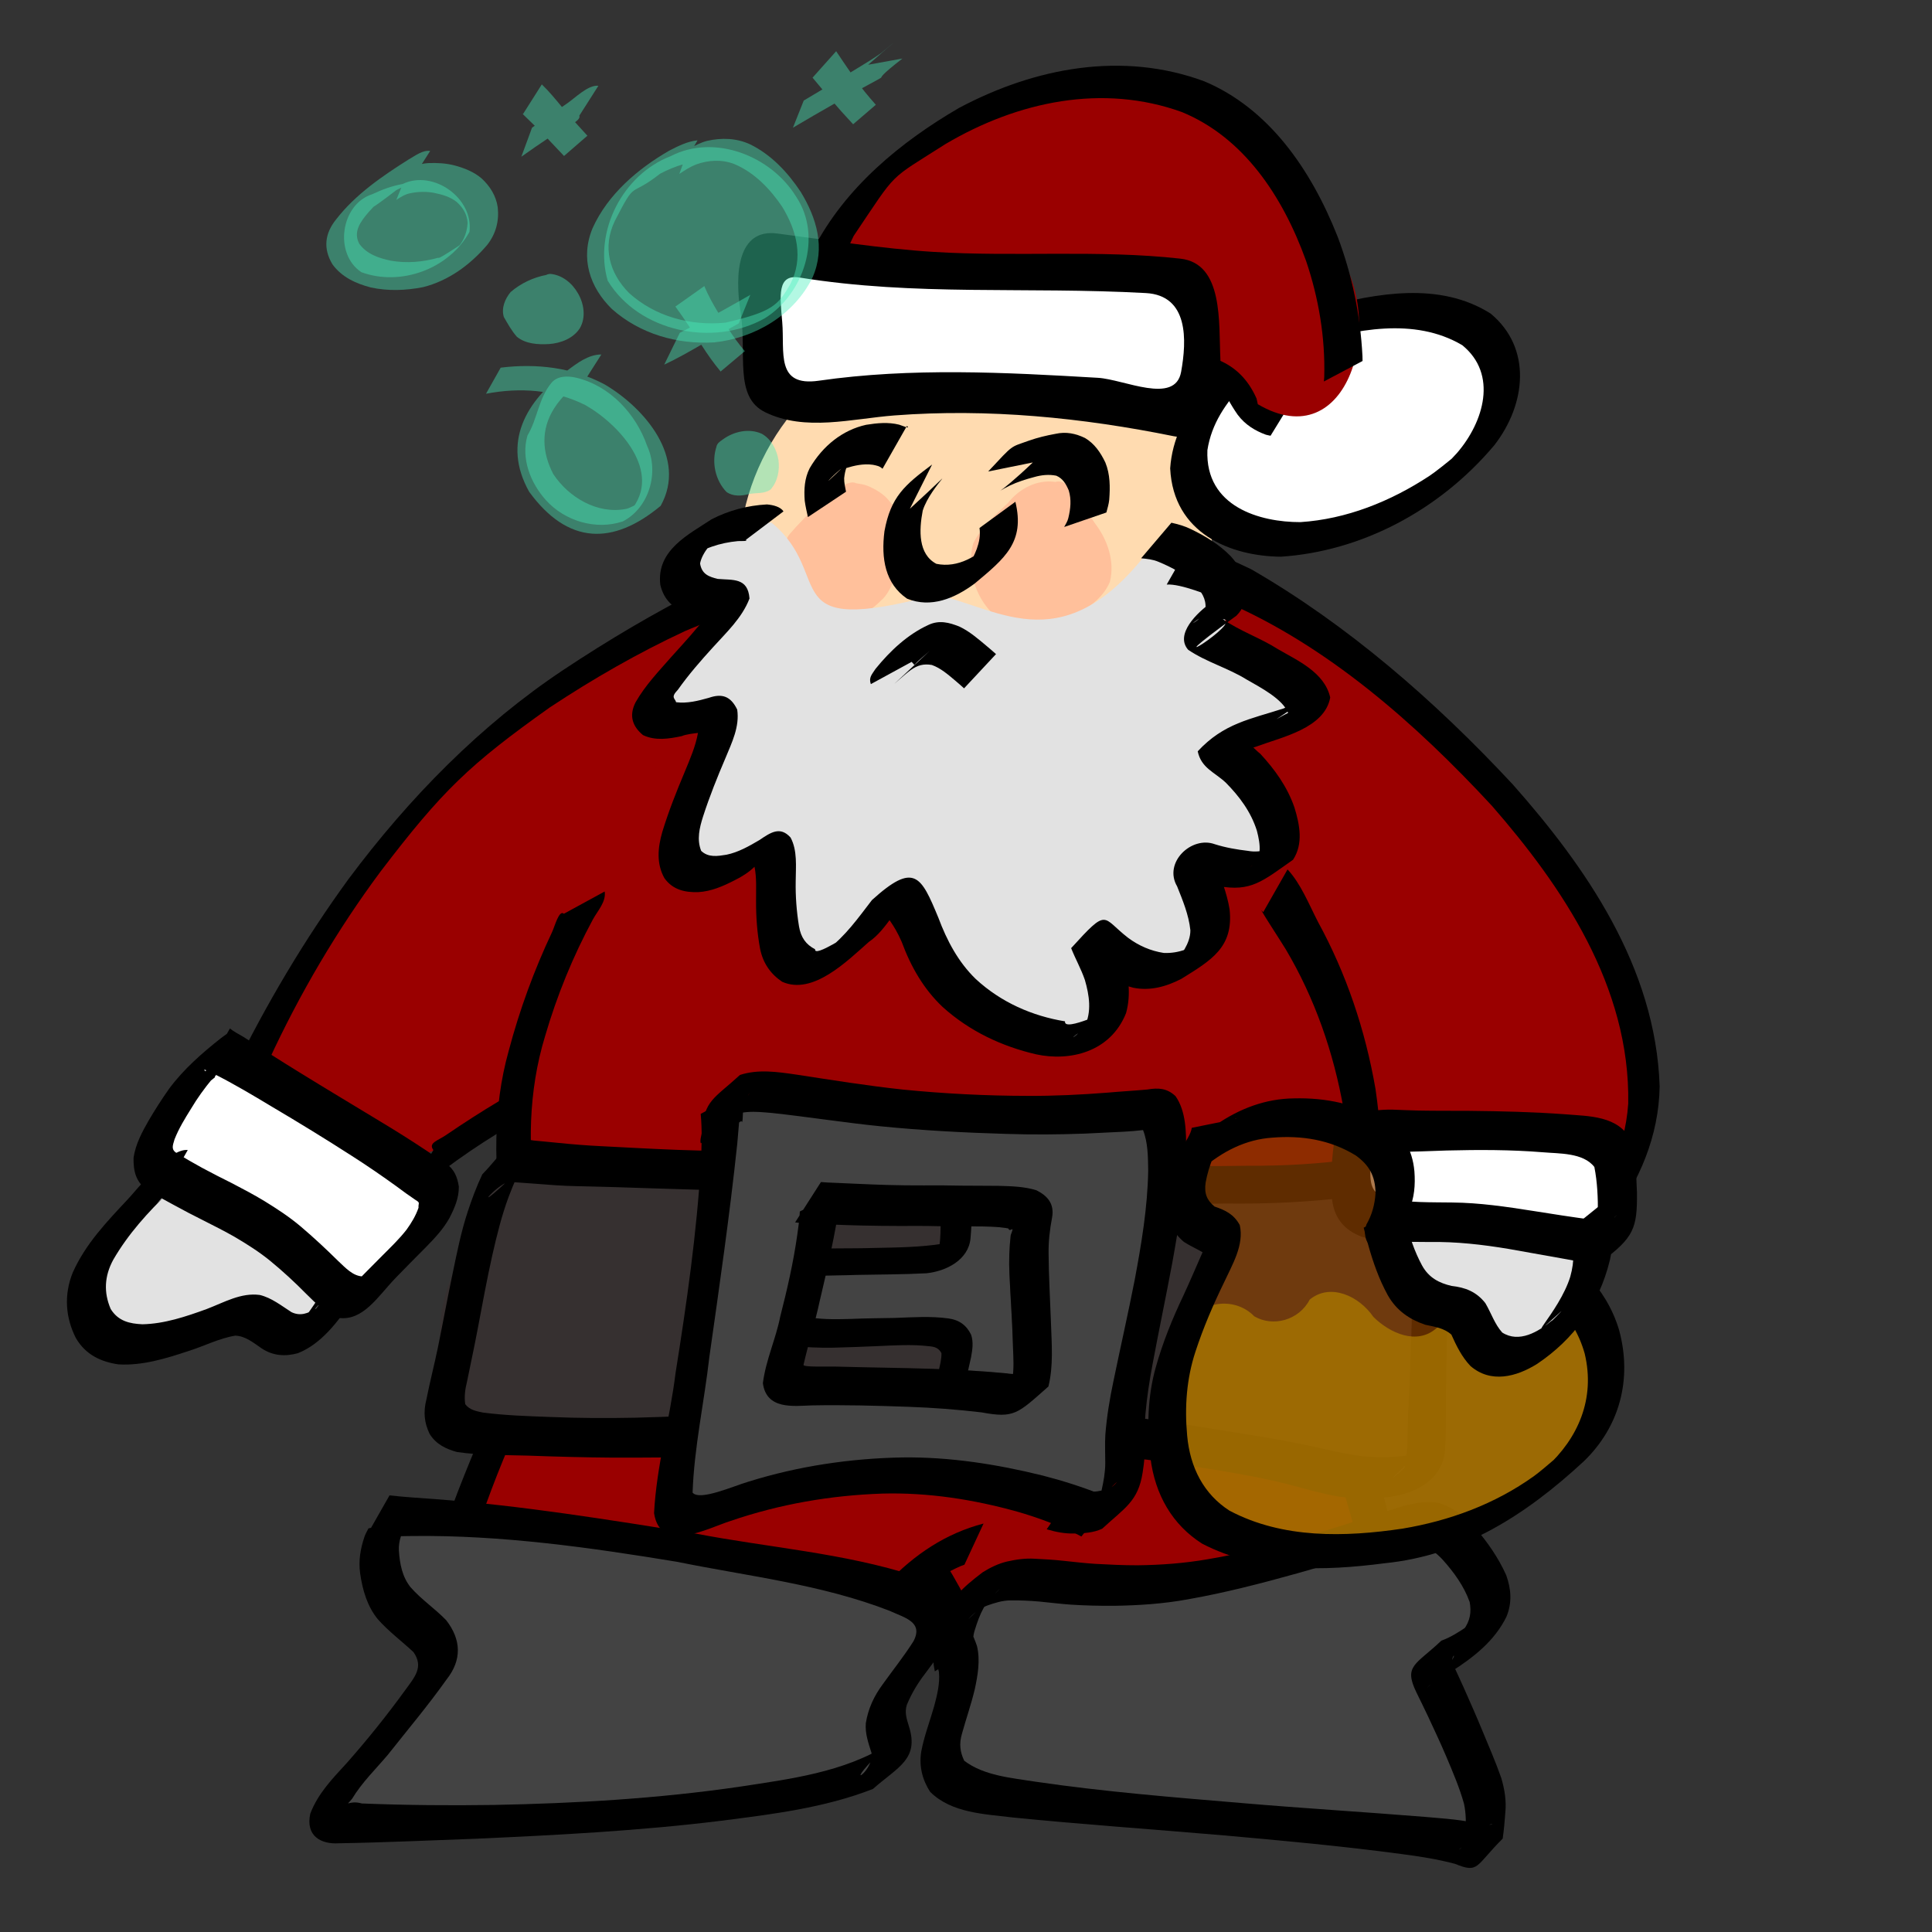 <?xml version="1.0" encoding="UTF-8" standalone="no"?>
<!-- Created with Inkscape (http://www.inkscape.org/) -->
<svg
   xmlns:dc="http://purl.org/dc/elements/1.1/"
   xmlns:cc="http://web.resource.org/cc/"
   xmlns:rdf="http://www.w3.org/1999/02/22-rdf-syntax-ns#"
   xmlns:svg="http://www.w3.org/2000/svg"
   xmlns="http://www.w3.org/2000/svg"
   xmlns:sodipodi="http://inkscape.sourceforge.net/DTD/sodipodi-0.dtd"
   xmlns:inkscape="http://www.inkscape.org/namespaces/inkscape"
   width="1000"
   height="1000"
   id="svg2"
   sodipodi:version="0.32"
   inkscape:version="0.43"
   version="1.0"
   sodipodi:docbase="/home/kkowal/tale/art/monster"
   sodipodi:docname="magus-borealis.svg"
   inkscape:export-filename="/home/kkowal/tale/art/monster/magus-borealis.png"
   inkscape:export-xdpi="90"
   inkscape:export-ydpi="90">
  <rect width="100%" height="100%" fill="#333333" stroke="none"/>
  <defs
     id="defs4" />
  <sodipodi:namedview
     id="base"
     pagecolor="#ffffff"
     bordercolor="#666666"
     borderopacity="1.0"
     inkscape:pageopacity="0.0"
     inkscape:pageshadow="2"
     inkscape:zoom="0.49497475"
     inkscape:cx="642.75833"
     inkscape:cy="531.49239"
     inkscape:document-units="px"
     inkscape:current-layer="layer1"
     inkscape:window-width="1590"
     inkscape:window-height="1121"
     inkscape:window-x="0"
     inkscape:window-y="25" />
  <g
     inkscape:label="Layer 1"
     inkscape:groupmode="layer"
     id="layer1">
    <path
       style="color:#000000;fill:#9a0000;fill-opacity:1;fill-rule:nonzero;stroke:none;stroke-width:3.9;stroke-linecap:butt;stroke-linejoin:miter;marker:none;marker-start:none;marker-mid:none;marker-end:none;stroke-miterlimit:4;stroke-dasharray:none;stroke-dashoffset:0;stroke-opacity:1;visibility:visible;display:inline;overflow:visible"
       d="M 453.125,775.939 C 479.736,798.605 492.527,834.305 509.67,865.205 C 526.045,881.739 549.462,875.914 569.494,877.576 C 611.824,878.841 654.613,878.171 696.161,868.057 C 712.241,856.738 715.078,832.733 711.968,813.404 C 710.616,782.707 710.209,747.547 689.326,724.399 C 667.681,701.227 636.446,698.34 608.953,689.622 C 574.388,679.557 537.482,674.862 502.44,684.803 C 475.036,687.841 447.258,709.717 442.84,741.56 C 441.138,753.817 443.448,768.422 453.125,775.939 z "
       id="path9035" />
    <path
       style="color:#000000;fill:#000000;fill-opacity:1;fill-rule:nonzero;stroke:none;stroke-width:3.9;stroke-linecap:butt;stroke-linejoin:miter;marker:none;marker-start:none;marker-mid:none;marker-end:none;stroke-miterlimit:4;stroke-dasharray:none;stroke-dashoffset:0;stroke-opacity:1;visibility:visible;display:inline;overflow:visible"
       id="path3390"
       d="M 455.814,766.892 C 460.571,770.833 464.778,775.558 468.936,780.254 C 480.756,794.853 491.225,810.894 500.05,827.942 C 506.499,840.618 510.599,854.454 511.898,868.941 C 511.683,881.565 525.017,882.49 533.851,884.547 C 560.594,889.896 587.808,891.657 614.932,892.373 C 635.403,893.035 655.897,891.824 676.156,888.472 C 685.944,886.735 695.664,884.466 705.252,881.656 C 728.486,867.457 692.054,896.304 703.336,886.271 C 712.361,870.902 710.716,850.394 708.968,832.98 C 705.208,801.849 696.407,771.757 685.316,742.991 C 682.426,735.54 679.232,728.246 675.93,721.015 L 693.212,707.469 C 696.297,715.047 699.302,722.665 702.075,730.394 C 712.698,760.088 721.628,790.681 726.497,822.259 C 729.13,841.322 731.02,861.382 725.13,879.942 C 719.335,893.482 707.387,901.562 694.684,904.026 C 685.004,906.226 675.267,908.156 665.43,909.244 C 645.023,911.557 624.491,912.326 603.998,911.075 C 576.467,909.696 548.894,907.67 521.618,903.149 C 509.374,900.672 492.335,897.616 491.974,880.32 C 491.747,866.844 488.717,853.898 482.921,842.007 C 474.842,825.45 464.925,809.777 452.742,796.678 C 451.567,795.537 440.402,784.977 443.197,789.049 L 455.814,766.892 z " />
    <path
       style="opacity:1;color:#000000;fill:#e2e2e2;fill-opacity:1;fill-rule:nonzero;stroke:none;stroke-width:3.9;stroke-linecap:butt;stroke-linejoin:miter;marker:none;marker-start:none;marker-mid:none;marker-end:none;stroke-miterlimit:4;stroke-dasharray:none;stroke-dashoffset:0;stroke-opacity:1;visibility:visible;display:inline;overflow:visible"
       d="M 93.618,610.39 C 78.675,609.465 67.086,622.684 59.511,635.632 C 54.665,644.18 48.913,652.411 45.89,662.012 C 42.936,673.636 44.884,688.76 54.696,695.564 C 64.023,700.717 72.864,692.369 81.685,689.875 C 103.692,681.815 128.313,680.991 149.973,690.863 C 165.516,694.469 177.526,670.654 167.704,657.166 C 161.495,651.017 153.266,647.803 146.891,641.583 C 131.082,630.626 113.494,623.467 97.202,613.588 C 95.949,612.608 94.747,611.545 93.618,610.39 z "
       id="path8895" />
    <path
       sodipodi:nodetypes="cccccccccc"
       style="color:#000000;fill:#9a0000;fill-opacity:1;fill-rule:nonzero;stroke:none;stroke-width:3.9;stroke-linecap:butt;stroke-linejoin:miter;marker:none;marker-start:none;marker-mid:none;marker-end:none;stroke-miterlimit:4;stroke-dasharray:none;stroke-dashoffset:0;stroke-opacity:1;visibility:visible;display:inline;overflow:visible"
       d="M 372.327,313.825 C 320.25,324.898 277.266,371.29 235.337,403.937 C 201.531,440.153 169.902,479.638 143.633,522.996 C 123.905,550.141 123.844,606.01 163.734,607.325 C 200.605,607.514 237.452,593.785 268.325,571.353 C 290.304,556.659 316.5,556.622 339.016,543.547 C 371.534,531.17 403.167,515.844 433.611,498.485 C 470.399,481.567 493.038,424.45 467.952,386.146 C 457.432,347.818 426.257,317.807 389.767,317.087 C 382.454,316.401 379.655,314.176 372.327,313.825 z "
       id="path8853" />
    <path
       style="color:#000000;fill:#000000;fill-opacity:1;fill-rule:nonzero;stroke:none;stroke-width:3.9;stroke-linecap:butt;stroke-linejoin:miter;marker:none;marker-start:none;marker-mid:none;marker-end:none;stroke-miterlimit:4;stroke-dasharray:none;stroke-dashoffset:0;stroke-opacity:1;visibility:visible;display:inline;overflow:visible"
       id="path3240"
       d="M 366.914,320.84 C 363.926,323.136 358.356,324.92 354.514,326.667 C 330.365,337.902 307.045,351.292 284.542,366.182 C 243.021,395.7 229.056,409.046 196.974,451.104 C 174.527,481.302 155.127,514.249 139.022,549.133 L 120.464,555.169 C 137.677,519.849 157.651,486.24 180.367,455.034 C 211.985,412.643 248.939,375.169 291.449,346.835 C 314.741,331.356 338.716,317.159 363.419,304.698 C 368.487,302.157 373.907,298.411 379.531,298.684 L 366.914,320.84 z " />
    <path
       style="color:#000000;fill:#000000;fill-opacity:1;fill-rule:nonzero;stroke:none;stroke-width:3.9;stroke-linecap:butt;stroke-linejoin:miter;marker:none;marker-start:none;marker-mid:none;marker-end:none;stroke-miterlimit:4;stroke-dasharray:none;stroke-dashoffset:0;stroke-opacity:1;visibility:visible;display:inline;overflow:visible"
       id="path3246"
       d="M 224.313,595.25 C 221.533,591.521 226.613,590.434 230.839,587.522 C 248.967,575.159 267.644,563.804 287.07,554.206 C 311.069,542.691 336.323,534.92 361.723,528.376 L 352.363,548.004 C 327.286,554.115 302.44,562.02 279.144,574.244 C 259.642,584.644 240.785,596.708 223.111,610.623 C 219.592,613.659 216.167,619.513 211.696,617.406 L 224.313,595.25 z " />
    <path
       style="opacity:1;color:#000000;fill:#ffffff;fill-opacity:1;fill-rule:nonzero;stroke:none;stroke-width:3.9;stroke-linecap:butt;stroke-linejoin:miter;marker:none;marker-start:none;marker-mid:none;marker-end:none;stroke-miterlimit:4;stroke-dasharray:none;stroke-dashoffset:0;stroke-opacity:1;visibility:visible;display:inline;overflow:visible"
       d="M 634.693,198.042 C 593.564,232.43 639.183,302.731 682.57,277.04 C 720.731,269.929 772.334,252.051 775.015,200.574 C 765.49,142.144 722.394,155.318 687.103,172.165 C 676.96,177.557 645.107,193.318 634.693,198.042 z "
       id="path3169"
       sodipodi:nodetypes="ccccc" />
    <path
       style="opacity:1;color:#000000;fill:#9a0000;fill-opacity:1;fill-rule:nonzero;stroke:none;stroke-width:3.9;stroke-linecap:butt;stroke-linejoin:miter;marker:none;marker-start:none;marker-mid:none;marker-end:none;stroke-miterlimit:4;stroke-dasharray:none;stroke-dashoffset:0;stroke-opacity:1;visibility:visible;display:inline;overflow:visible"
       d="M 624.707,292.496 C 721.887,348.1 828.151,438.497 852.203,575.172 C 763.64,730.532 689.115,542.108 685.944,502.25 C 646.215,403.433 524.443,441.927 579.666,339.893 C 589.263,319.035 604.944,301.102 624.707,292.496 z "
       id="path7082"
       sodipodi:nodetypes="ccccc" />
    <path
       style="color:#000000;fill:#9a0000;fill-opacity:1;fill-rule:nonzero;stroke:none;stroke-width:3.9;stroke-linecap:butt;stroke-linejoin:miter;marker:none;marker-start:none;marker-mid:none;marker-end:none;stroke-miterlimit:4;stroke-dasharray:none;stroke-dashoffset:0;stroke-opacity:1;visibility:visible;display:inline;overflow:visible"
       d="M 268.832,595.156 C 255.763,509.743 315.933,439.9 353.792,373.169 C 402.771,309.727 498.866,258.112 565.706,317.928 C 633.017,380.277 672.425,468.945 704.767,557.77 C 719.815,612.541 716.17,687.914 646.27,673.955 C 535.635,688.256 423.378,676.613 313.845,658.209 C 291.067,649.725 269.941,628.345 267.925,600.234"
       id="path8867" />
    <path
       style="color:#000000;fill:#000000;fill-opacity:1;fill-rule:nonzero;stroke:none;stroke-width:3.9;stroke-linecap:butt;stroke-linejoin:miter;marker:none;marker-start:none;marker-mid:none;marker-end:none;stroke-miterlimit:4;stroke-dasharray:none;stroke-dashoffset:0;stroke-opacity:1;visibility:visible;display:inline;overflow:visible"
       id="path3248"
       d="M 312.975,461.441 C 313.835,466.702 309.322,471.454 306.914,475.835 C 296.616,494.884 288.321,515.136 282.139,536.286 C 273.406,564.919 273.027,594.945 277.728,624.475 C 279.115,631.963 278.385,628.271 279.912,635.554 L 262.391,647.075 C 260.917,639.464 261.626,643.321 260.267,635.505 C 255.643,605.017 254.946,573.763 263.296,543.935 C 268.94,522.651 276.459,502.127 285.729,482.493 C 287.217,479.324 289.37,470.759 291.87,472.957 L 312.975,461.441 z " />
    <path
       style="opacity:1;color:#000000;fill:#ffdbb0;fill-opacity:1;fill-rule:nonzero;stroke:none;stroke-width:3.9;stroke-linecap:butt;stroke-linejoin:miter;marker:none;marker-start:none;marker-mid:none;marker-end:none;stroke-miterlimit:4;stroke-dasharray:none;stroke-dashoffset:0;stroke-opacity:1;visibility:visible;display:inline;overflow:visible"
       d="M 416.543,206.412 C 399.005,224.522 386.501,249.187 383.331,275.804 C 386.512,293.693 410.913,343.716 424.467,350.074 C 467.688,372.324 508.346,359.673 554.808,359.262 C 572.921,359.479 593.955,329.002 607.692,313.551 C 615.527,303.693 631.167,304.744 628.358,292.73 C 628.702,267.861 608.685,208.781 591.156,191.741 C 569.148,173.878 540.184,191.049 514.445,186.935 C 485.603,182.867 455.177,181.198 427.641,193.464 C 423.067,196.658 419.037,201.017 416.543,206.412 z "
       id="path10893"
       sodipodi:nodetypes="cccccccccc" />
    <path
       style="opacity:1;color:#000000;fill:#ff0000;fill-opacity:0.124;fill-rule:nonzero;stroke:none;stroke-width:3.9;stroke-linecap:butt;stroke-linejoin:miter;marker:none;marker-start:none;marker-mid:none;marker-end:none;stroke-miterlimit:4;stroke-dasharray:none;stroke-dashoffset:0;stroke-opacity:1;visibility:visible;display:inline;overflow:visible"
       d="M 546.234,249.453 C 537.013,248.026 527.591,252.775 521.561,260.507 C 515.02,266.694 507.962,272.726 503.737,281.262 C 499.37,297.494 507.591,316.49 521.584,322.9 C 531.546,330.872 546.272,329.477 555.276,320.363 C 562.238,314.806 570.697,310.273 574.483,301.152 C 577.157,290.545 573.148,279.267 566.975,271.19 C 562.352,264.244 557.468,257.518 552.378,250.995 C 550.628,249.617 548.359,248.756 546.234,249.453 z "
       id="path12803" />
    <path
       style="opacity:1;color:#000000;fill:#ff0000;fill-opacity:0.124;fill-rule:nonzero;stroke:none;stroke-width:3.9;stroke-linecap:butt;stroke-linejoin:miter;marker:none;marker-start:none;marker-mid:none;marker-end:none;stroke-miterlimit:4;stroke-dasharray:none;stroke-dashoffset:0;stroke-opacity:1;visibility:visible;display:inline;overflow:visible"
       d="M 443.05,250.112 C 436.781,246.468 416.223,267.723 408.798,276.355 C 404.225,281.671 406.256,292.021 409.577,297.168 C 415.401,306.196 424.928,315.76 434.487,317.982 C 444.287,320.261 449.424,317.448 457.061,309.838 C 462.9,304.02 466.154,289.278 467.96,280.88 C 470.098,270.934 464.014,263.624 459.397,258.256 C 456.415,254.79 450.412,251.799 447.72,251.017 C 446.189,250.572 444.606,250.413 443.05,250.112 z "
       id="path12801" />
    <g
       id="g7103"
       transform="matrix(1.271,0,0,1.422,-76.148,-183.837)">
      <path
         sodipodi:nodetypes="cccccccccccccccc"
         id="path7098"
         d="M 365,318.571 C 343.219,309.845 334.837,337.206 355.876,348.854 C 352.539,363.109 316.459,382.348 343.623,390.034 C 370.483,402.68 320.074,430.232 346.104,445.988 C 364.843,442.075 378.826,441.426 376.968,464.889 C 381.967,488.321 403.249,477.642 414.16,465.838 C 430.766,442.904 440.37,502.113 465.905,506.396 C 482.913,514.099 518.6,513.704 506.615,487.43 C 514.263,468.359 553.031,492.751 551.823,465.016 C 544.291,446.614 558.828,440.635 574.405,439.66 C 590.03,427.538 548.623,398.113 581.144,392.225 C 604.733,380.941 567.335,365.466 559.055,359.77 C 558.782,337.269 552.733,326.575 530.502,326.294 C 494.284,371.524 467.039,350.64 441.114,345.753 C 374.152,361.647 400.598,339.03 374.085,319.5 C 365.816,319.994 373.09,318.193 365,318.571 z "
         style="opacity:1;color:#000000;fill:#e2e2e2;fill-opacity:1;fill-rule:nonzero;stroke:none;stroke-width:3.9;stroke-linecap:butt;stroke-linejoin:miter;marker:none;marker-start:none;marker-mid:none;marker-end:none;stroke-miterlimit:4;stroke-dasharray:none;stroke-dashoffset:0;stroke-opacity:1;visibility:visible;display:inline;overflow:visible" />
      <path
         d="M 363.668,325.762 C 364.655,326.394 361.412,326.165 360.408,326.239 C 353.106,326.85 346.13,328.84 340.008,332.883 C 363.735,317.677 346.695,326.121 345.008,334.384 C 345.717,338.35 348.653,339.217 352.207,340.001 C 358.339,340.494 364.489,339.439 365.135,347.134 C 362.099,354.229 355.699,359.495 350.295,364.858 C 345.262,369.794 340.333,374.836 335.955,380.364 C 332.842,383.232 334.87,383.456 335.241,384.884 C 339.74,385.394 344.198,384.393 348.539,383.293 C 353.929,381.625 357.464,382.641 360.126,387.557 C 361.169,393.768 357.947,399.587 355.406,405.084 C 352.06,412.071 348.882,419.135 346.247,426.423 C 344.747,430.631 343.608,434.876 345.462,438.996 C 348.431,441.511 352.148,440.898 355.753,440.395 C 360.556,439.517 364.932,437.295 369.212,435.038 C 373.725,432.308 377.603,429.903 381.856,434.131 C 384.713,438.879 383.987,444.714 383.95,450.047 C 383.832,455.551 384.306,461.016 385.287,466.424 C 386.058,470.552 388.135,473.088 391.85,474.803 C 391.344,478.073 407.438,468.337 404.72,470.058 C 383.328,483.598 392.283,478.105 396.863,474.933 C 404.077,470.136 409.429,463.389 414.997,456.902 C 432.308,442.873 434.993,448.154 442.027,463.271 C 445.582,471.793 450.207,479.484 457.212,485.579 C 467.574,494.169 480.39,499.121 493.628,501.042 C 492.974,505.211 513.11,496.305 511.37,497.383 C 490.582,510.262 497.282,507.635 501.558,502.973 C 504.597,497.627 503.522,491.538 501.711,485.969 C 500.177,481.952 497.855,478.32 496.123,474.399 C 511.367,459.404 508.501,463.168 519.286,470.616 C 523.708,473.564 528.579,475.417 533.822,476.143 C 540.023,476.402 545.69,474.308 550.733,470.848 C 527.331,486.124 544.81,477.751 544.675,467.868 C 544.007,462.23 541.567,457.039 539.278,451.909 C 533.602,443.252 545.106,433.467 554.601,436.561 C 559.042,437.824 563.612,438.513 568.196,438.995 C 578.771,440.831 592.322,430.322 568.823,444.936 C 574.193,442.254 573.199,436.619 571.774,431.689 C 569.312,424.677 564.526,419.073 559.1,414.158 C 554.503,410.313 549.104,408.856 547.667,402.754 C 558.274,392.506 569.207,391.052 582.486,387.192 C 582.338,387.402 595.632,381.303 595.073,381.651 C 574.553,394.455 578.862,391.208 584.49,388.768 C 582.186,383.655 573.31,379.562 567.606,376.637 C 559.952,372.387 551.253,370.323 543.779,365.8 C 532.812,354.581 579.782,334.105 545.607,356.137 C 548.23,354.953 549.679,353.15 550.842,350.685 C 551.104,347.128 549.153,344.763 546.825,342.308 C 542.49,338.333 537.169,335.796 531.704,333.78 C 529.425,332.899 527.03,332.699 524.629,332.488 L 536.948,319.55 C 539.617,320.084 542.258,320.73 544.763,321.825 C 550.666,324.345 556.373,327.398 561.138,331.765 C 564.461,335.078 567.015,338.806 567.475,343.599 C 567.423,347.486 566.455,350.741 563.417,353.395 C 525.283,378.076 567.48,355.079 557.868,354.636 C 564.961,359.052 573.141,361.458 580.4,365.601 C 588.144,369.649 599.32,373.966 601.626,383.167 C 599.351,394.402 581.781,397.609 571.961,400.901 C 562.567,403.473 537.14,413.847 565.328,398.342 C 561.548,393.228 571.493,402.673 573.166,403.667 C 578.981,409.284 584.12,415.585 587.061,423.212 C 589.228,429.525 590.737,436.419 586.487,442.227 C 574.002,450.059 569.413,453.984 556.034,451.806 C 551.389,451.205 546.782,450.256 542.136,449.77 C 546.201,447.245 555.735,438.327 554.808,443.022 C 556.963,448.687 559.551,454.243 560.64,460.248 C 562.352,474.18 553.08,478.842 541.018,485.569 C 534.86,488.425 528.23,490.042 521.432,488.81 C 515.709,487.493 510.348,485.149 505.479,481.842 C 494.165,474.155 497.356,480.135 513.181,467.561 C 514.152,470.939 515.151,474.43 517.117,477.343 C 519.446,484.049 520.636,491.116 518.482,498.052 C 512.094,512.366 495.422,515.69 481.823,513.04 C 468.032,510.18 454.78,504.69 443.763,495.788 C 436.13,489.328 430.926,481.325 427.115,472.113 C 420.453,458.288 414.727,463.908 432.545,453.92 C 425.104,458.386 421.31,467.571 413.737,472.133 C 404.974,479.032 390.956,491.656 378.43,486.633 C 373.793,483.856 370.617,479.919 369.431,474.55 C 368.248,468.837 367.776,463.032 367.805,457.197 C 367.777,453.075 368.1,448.804 367.181,444.781 C 364.884,446.763 362.032,448.411 359.108,449.679 C 354.383,451.858 349.51,453.752 344.247,454.009 C 338.982,454.149 333.935,453.248 330.469,448.9 C 327.192,443.621 327.763,437.847 329.634,432.082 C 332.181,424.594 335.396,417.372 338.767,410.221 C 340.871,405.64 343.156,401.042 344.152,396.068 C 342.95,396.193 339.306,396.515 337.499,397.234 C 332.269,398.21 326.806,398.998 321.77,396.855 C 317.519,393.714 315.931,389.822 318.752,384.896 C 322.731,378.666 328.19,373.611 333.333,368.357 C 338.387,363.342 343.534,358.4 348.123,352.947 C 345.334,353.535 342.39,352.974 339.585,352.463 C 334.223,350.752 330.295,347.769 328.807,342.132 C 327.144,329.462 340.519,323.766 349.69,318.297 C 356.763,315.042 364.421,313.262 372.205,312.892 C 374.819,313.068 377.788,313.771 378.974,315.419 L 363.668,325.762 z "
         id="path2208"
         style="opacity:1;color:#000000;fill:#000000;fill-opacity:1;fill-rule:nonzero;stroke:none;stroke-width:3.9;stroke-linecap:butt;stroke-linejoin:miter;marker:none;marker-start:none;marker-mid:none;marker-end:none;stroke-miterlimit:4;stroke-dasharray:none;stroke-dashoffset:0;stroke-opacity:1;visibility:visible;display:inline;overflow:visible" />
    </g>
    <path
       style="opacity:1;color:#000000;fill:#000000;fill-opacity:1;fill-rule:nonzero;stroke:none;stroke-width:3.9;stroke-linecap:butt;stroke-linejoin:miter;marker:none;marker-start:none;marker-mid:none;marker-end:none;stroke-miterlimit:4;stroke-dasharray:none;stroke-dashoffset:0;stroke-opacity:1;visibility:visible;display:inline;overflow:visible"
       id="path2260"
       d="M 656.516,185.76 C 658.369,189.394 648.431,193.918 644.67,197.146 C 643.781,197.962 641.124,200.422 642.004,199.594 C 645.619,196.186 649.243,192.791 652.879,189.41 C 656.166,186.353 646.412,195.677 643.363,199.03 C 634.571,208.7 627.09,219.119 624.947,233.006 C 623.776,262.346 652.2,270.307 673.097,270.252 C 696.745,268.716 719.605,259.668 739.939,246.27 C 746.179,242.159 763.431,227.317 757.641,232.182 C 750.19,238.443 746.346,242.905 754.206,234.402 C 768.053,218.323 775.351,193.683 756.857,178.663 C 731.969,163.962 701.261,170.624 675.331,178.22 C 669.073,180.084 662.954,182.446 656.846,184.838 L 665.461,165.174 C 671.676,163.018 677.9,160.884 684.232,159.19 C 712.401,151.789 745.118,145.563 771.572,162.322 C 793.087,180.195 789.904,209.273 773.455,230.449 C 744.906,264.372 704.4,285.454 662.872,288.151 C 636.942,287.86 607.311,276.157 605.683,242.43 C 607.733,212.049 632.457,192.137 651.803,174.507 C 656.492,170.515 663.245,162.426 669.133,163.604 L 656.516,185.76 z " />
    <path
       style="opacity:1;color:#000000;fill:#000000;fill-opacity:1;fill-rule:nonzero;stroke:none;stroke-width:3.9;stroke-linecap:butt;stroke-linejoin:miter;marker:none;marker-start:none;marker-mid:none;marker-end:none;stroke-miterlimit:4;stroke-dasharray:none;stroke-dashoffset:0;stroke-opacity:1;visibility:visible;display:inline;overflow:visible"
       id="path2220"
       d="M 511.488,244.038 C 524.997,229.583 522.603,231.702 532.545,228.088 C 537.076,226.484 541.708,225.391 546.393,224.542 C 551.774,223.355 556.678,224.332 561.622,226.72 C 566.457,229.59 569.621,234.131 572.14,239.414 C 574.631,245.544 574.637,252.092 574.136,258.653 C 573.911,260.932 573.225,263.083 572.658,265.265 L 550.817,272.765 C 551.634,271.262 552.571,269.841 552.973,268.102 C 554.119,263.379 554.64,258.571 553.178,253.837 C 551.727,250.391 550.068,247.645 546.739,246.219 C 542.904,245.461 539.17,245.826 535.361,246.907 C 531.033,248.048 526.74,249.393 522.638,251.334 C 513.174,255.912 515.231,257.842 534.592,239.364 L 511.488,244.038 z " />
    <path
       style="opacity:1;color:#000000;fill:#000000;fill-opacity:1;fill-rule:nonzero;stroke:none;stroke-width:3.9;stroke-linecap:butt;stroke-linejoin:miter;marker:none;marker-start:none;marker-mid:none;marker-end:none;stroke-miterlimit:4;stroke-dasharray:none;stroke-dashoffset:0;stroke-opacity:1;visibility:visible;display:inline;overflow:visible"
       id="path2222"
       d="M 456.791,242.636 C 455.275,241.182 453.703,240.968 451.803,240.573 C 447,239.876 442.3,240.93 437.695,242.356 C 438.265,238.629 426.58,250.935 429.194,248.538 C 433.336,244.739 437.341,240.757 441.415,236.867 C 438.446,239.764 437.394,243.315 436.936,247.514 C 436.887,249.899 437.457,252.205 437.899,254.516 L 418.176,267.632 C 417.565,264.832 416.899,262.039 416.525,259.183 C 416.09,253.292 416.402,247.666 419.068,242.385 C 425.92,230.591 436.277,222.537 448.29,219.88 C 453.973,218.969 459.706,218.391 465.379,219.804 C 466.286,220.06 471.846,222.397 469.408,220.48 L 456.791,242.636 z " />
    <path
       style="opacity:1;color:#000000;fill:#000000;fill-opacity:1;fill-rule:nonzero;stroke:none;stroke-width:3.9;stroke-linecap:butt;stroke-linejoin:miter;marker:none;marker-start:none;marker-mid:none;marker-end:none;stroke-miterlimit:4;stroke-dasharray:none;stroke-dashoffset:0;stroke-opacity:1;visibility:visible;display:inline;overflow:visible"
       id="path2236"
       d="M 450.742,354.101 C 449.589,350.691 451.199,349.218 453.174,346.201 C 460.904,336.667 469.887,328.367 480.484,323.488 C 486.068,320.825 491.289,322.159 496.742,324.389 C 501.824,326.815 506.212,330.632 510.608,334.308 C 512.282,335.682 513.906,337.127 515.539,338.56 L 498.997,356.286 C 497.468,354.916 495.945,353.537 494.372,352.229 C 490.615,349.085 486.844,345.777 482.306,344.184 C 478.126,343.468 474.97,344.254 471.31,346.884 C 468.556,348.824 460.988,355.751 463.486,353.417 C 487.982,330.522 481.374,336.88 475.81,341.644 C 472.253,344.768 474.1,344.68 471.848,342.585 L 450.742,354.101 z " />
    <path
       style="opacity:1;color:#000000;fill:#000000;fill-opacity:1;fill-rule:nonzero;stroke:none;stroke-width:3.9;stroke-linecap:butt;stroke-linejoin:miter;marker:none;marker-start:none;marker-mid:none;marker-end:none;stroke-miterlimit:4;stroke-dasharray:none;stroke-dashoffset:0;stroke-opacity:1;visibility:visible;display:inline;overflow:visible"
       id="path2246"
       d="M 630.119,160.557 C 632.534,161.724 634.578,163.512 636.603,165.368 C 641.509,170.067 645.342,175.848 648.767,181.923 C 651.702,187.506 654.416,193.202 658.05,198.258 C 660.946,202.016 664.524,203.603 668.733,204.448 C 669.338,204.559 669.947,204.478 670.554,204.494 L 657.641,225.541 C 657.635,225.54 655.188,225.064 655.194,224.996 C 649.556,222.92 644.55,219.872 640.646,214.709 C 636.792,209.234 633.736,203.249 630.72,197.157 C 627.793,191.998 624.669,186.917 620.185,183.279 C 619.477,182.952 616.901,181.042 617.502,182.714 L 630.119,160.557 z " />
    <g
       id="g8891"
       transform="matrix(1.271,0,0,1.422,-76.148,-183.837)">
      <path
         id="path8885"
         d="M 153.571,514.286 C 142.247,515.341 132.125,523.019 128.448,533.812 C 120.798,542.253 122.847,555.781 134.582,559.029 C 152.521,566.364 166.362,580.486 183.261,589.597 C 191.156,595.97 204.18,607.15 213.133,596.424 C 221.861,586.732 234.401,579.361 238.661,566.435 C 235.368,556.27 223.828,552.788 216.535,546.036 C 199.233,535.106 180.952,525.75 162.859,516.239 C 159.915,515.044 156.766,514.247 153.571,514.286 z "
         style="opacity:1;color:#000000;fill:#ffffff;fill-opacity:1;fill-rule:nonzero;stroke:none;stroke-width:3.9;stroke-linecap:butt;stroke-linejoin:miter;marker:none;marker-start:none;marker-mid:none;marker-end:none;stroke-miterlimit:4;stroke-dasharray:none;stroke-dashoffset:0;stroke-opacity:1;visibility:visible;display:inline;overflow:visible" />
      <path
         d="M 153.544,503.637 C 154.95,504.682 157.191,505.744 159.085,506.724 C 166.666,511.111 174.273,515.45 181.95,519.667 C 192.872,525.689 203.867,531.576 214.834,537.517 C 221.2,540.932 227.495,544.479 233.705,548.17 C 236.306,549.782 238.947,551.324 241.606,552.837 C 244.804,554.797 246.185,557.64 246.766,561.222 C 246.824,565.394 244.972,569.098 242.944,572.629 C 240.342,576.819 236.715,580.165 233.108,583.469 C 229.025,587.095 225.003,590.789 220.977,594.477 C 213.921,601.002 207.807,610.257 197.758,608.977 C 192.6,607.441 188.64,603.776 184.682,600.3 C 179.985,596.024 175.079,591.989 169.959,588.231 C 165.421,584.92 160.519,582.164 155.56,579.543 C 151.334,577.39 147.009,575.437 142.687,573.485 C 138.533,571.653 134.431,569.714 130.355,567.715 C 126.744,565.958 123.111,564.25 119.638,562.232 C 115.257,559.53 114.168,555.475 114.307,550.63 C 115.159,545.703 117.745,541.369 120.411,537.217 C 123.048,533.19 125.854,529.283 128.837,525.506 C 134.783,518.37 142.211,512.6 149.769,507.244 C 151.082,506.354 152.421,505.505 153.752,504.644 L 147.343,521.495 C 146.117,522.36 144.883,523.216 143.708,524.15 C 133.172,532.637 159.618,510.482 146.391,521.943 C 143.21,525.358 140.275,528.98 137.688,532.872 C 135.214,536.421 132.742,540.012 130.99,543.986 C 130.199,546.407 129.503,547.695 131.992,549.095 C 135.364,550.931 138.785,552.675 142.233,554.367 C 146.268,556.322 150.354,558.165 154.45,559.991 C 158.851,562.04 163.246,564.113 167.52,566.42 C 172.685,569.262 177.794,572.233 182.498,575.803 C 187.679,579.742 192.682,583.904 197.56,588.213 C 200.537,590.701 203.632,593.8 207.65,593.889 C 219.213,584.761 193.35,605.544 203.38,597.369 C 207.455,593.68 211.513,589.973 215.613,586.311 C 219.01,583.268 222.503,580.292 225.501,576.845 C 227.459,574.395 229.209,571.846 230.349,568.898 C 230.18,567.213 231.261,567.173 229.183,566.088 C 226.534,564.499 223.939,562.827 221.377,561.099 C 215.435,557.263 209.408,553.556 203.261,550.054 C 192.483,543.856 181.58,537.88 170.584,532.077 C 162.883,527.935 155.151,523.815 147.178,520.218 C 146.352,519.866 141.475,517.621 143.617,519.22 L 153.544,503.637 z "
         id="path3244"
         style="opacity:1;color:#000000;fill:#000000;fill-opacity:1;fill-rule:nonzero;stroke:none;stroke-width:3.9;stroke-linecap:butt;stroke-linejoin:miter;marker:none;marker-start:none;marker-mid:none;marker-end:none;stroke-miterlimit:4;stroke-dasharray:none;stroke-dashoffset:0;stroke-opacity:1;visibility:visible;display:inline;overflow:visible" />
    </g>
    <path
       style="opacity:1;color:#000000;fill:#000000;fill-opacity:1;fill-rule:nonzero;stroke:none;stroke-width:3.9;stroke-linecap:butt;stroke-linejoin:miter;marker:none;marker-start:none;marker-mid:none;marker-end:none;stroke-miterlimit:4;stroke-dasharray:none;stroke-dashoffset:0;stroke-opacity:1;visibility:visible;display:inline;overflow:visible"
       id="path3252"
       d="M 666.433,450.014 C 673.328,457.43 677.462,468.012 682.223,477.234 C 696.813,503.902 706.656,533.028 711.961,563.672 C 716.868,597.163 716.138,631.451 712.458,665.052 L 693.993,673.846 C 699.074,641.022 700.416,607.207 695.475,574.257 C 690.307,544.658 680.441,516.528 665.496,491.342 C 663.913,488.608 649.231,466.221 653.816,472.17 L 666.433,450.014 z " />
    <path
       style="opacity:1;color:#000000;fill:#9a0000;fill-opacity:1;fill-rule:nonzero;stroke:none;stroke-width:3.9;stroke-linecap:butt;stroke-linejoin:miter;marker:none;marker-start:none;marker-mid:none;marker-end:none;stroke-miterlimit:4;stroke-dasharray:none;stroke-dashoffset:0;stroke-opacity:1;visibility:visible;display:inline;overflow:visible"
       d="M 254.307,743.439 C 251.034,765.743 233.091,783.234 235.169,806.866 C 246.39,838.714 278.028,857.887 307.961,855.515 C 349.574,858.782 392.105,859.667 432.783,847.778 C 456.882,833.215 477.425,811.106 504.026,801.965 C 530.864,783.343 527.354,730.81 497.978,717.363 C 437.216,689.917 367.908,696.146 307.461,721.422 C 289.71,728.662 272.183,736.583 254.307,743.439 z "
       id="path8961" />
    <path
       style="opacity:1;color:#000000;fill:#000000;fill-opacity:1;fill-rule:nonzero;stroke:none;stroke-width:3.9;stroke-linecap:butt;stroke-linejoin:miter;marker:none;marker-start:none;marker-mid:none;marker-end:none;stroke-miterlimit:4;stroke-dasharray:none;stroke-dashoffset:0;stroke-opacity:1;visibility:visible;display:inline;overflow:visible"
       id="path3382"
       d="M 267.959,716.938 C 293.641,695.254 285.551,700.828 277.026,718.397 C 267.606,738.007 258.978,758.105 251.512,778.745 C 246.266,793.656 241.428,808.842 238.965,824.667 C 237.248,834.695 239.644,842.026 246.142,848.895 C 260.655,860.934 278.951,865.515 296.332,869.588 C 328.676,877.102 361.763,878.208 394.666,876.766 C 414.784,873.134 439.099,878.58 457.58,867.155 C 440.06,884.177 451.172,876.511 448.404,857.681 C 445.027,842.365 448.366,830.509 458.723,819.856 C 473.397,804.411 489.584,793.69 509.085,788.581 L 499.192,809.874 C 489.543,812.911 451.401,837.838 479.892,816.31 C 470.601,824.216 464.629,831.906 467.727,845.492 C 471.446,868.388 470.334,875.654 448.58,889.642 C 427.768,895.376 405.76,893.176 384.545,894.928 C 351.104,895.547 317.525,894.403 284.58,887.378 C 265.668,883.324 245.719,878.911 229.999,865.735 C 221.839,857.142 217.04,847.29 218.657,834.395 C 220.839,817.64 226.175,801.729 231.751,786.055 C 239.203,765.408 247.734,745.293 256.389,725.251 C 263.474,708.653 263.669,704.008 280.576,694.782 L 267.959,716.938 z " />
    <path
       style="color:#000000;fill:#434343;fill-opacity:1;fill-rule:nonzero;stroke:none;stroke-width:3.9;stroke-linecap:butt;stroke-linejoin:miter;marker:none;marker-start:none;marker-mid:none;marker-end:none;stroke-miterlimit:4;stroke-dasharray:none;stroke-dashoffset:0;stroke-opacity:1;visibility:visible;display:inline;overflow:visible"
       d="M 203.468,783.049 C 188.936,794.831 194.913,817.787 205.312,830.287 C 218.638,844.241 227.692,868.189 212.24,884.941 C 201.449,903.165 174.068,907.976 172.614,932.282 C 178.212,957.191 207.901,942.838 224.101,944.178 C 275.339,950.93 326.437,938.458 377.35,933.509 C 400.923,932.356 425.346,933.54 447.705,923.686 C 462.742,904.877 448.526,870.061 472.466,857.805 C 489.279,843.467 475.177,819.776 457.127,819.435 C 436.697,816.05 416.047,814.82 396.044,808.409 C 359.099,798.605 321.382,793.598 283.489,791.787 C 256.773,789.385 230.13,786.091 203.468,783.049 z "
       id="path8906" />
    <path
       style="color:#000000;fill:#000000;fill-opacity:1;fill-rule:nonzero;stroke:none;stroke-width:3.9;stroke-linecap:butt;stroke-linejoin:miter;marker:none;marker-start:none;marker-mid:none;marker-end:none;stroke-miterlimit:4;stroke-dasharray:none;stroke-dashoffset:0;stroke-opacity:1;visibility:visible;display:inline;overflow:visible"
       id="path3422"
       d="M 201.617,774.002 C 209.272,774.88 216.968,775.331 224.646,775.895 C 269.933,779.248 314.889,786.614 359.799,793.725 C 397.614,801.037 436.504,803.734 473.517,815.67 C 485.588,819.405 497.247,826.012 494.153,841.77 C 490.763,851.1 484.427,858.562 478.812,866.288 C 475.015,871.214 471.801,876.549 469.377,882.438 C 468.129,886.323 469.294,889.756 470.436,893.458 C 475.922,910.616 464.664,914.602 451.85,925.947 C 426.71,935.791 399.826,939.001 373.49,942.398 C 331.097,947.64 288.467,949.836 245.869,951.743 C 222.395,952.573 198.92,953.689 175.435,954.075 C 166.184,954.689 158.071,950.363 160.603,938.748 C 164.553,928.267 172.268,920.412 179.418,912.618 C 190.108,900.52 200.305,887.824 209.884,874.607 C 214.843,867.819 219.333,862.704 214.016,855.128 C 207.878,849.385 201.213,844.478 195.552,838.106 C 190.13,831.486 187.643,823.067 186.41,814.364 C 185.487,807.824 186.571,801.638 188.607,795.542 C 189.134,793.964 189.98,792.572 190.704,791.112 L 212.994,785.443 C 212.187,786.442 211.246,787.318 210.569,788.445 C 208.165,792.85 206.22,797.201 206.457,802.554 C 206.912,809.5 208.206,816.166 212.481,821.52 C 218.108,827.938 225.04,832.516 230.931,838.596 C 238.713,848.605 239.239,859.105 231.088,869.375 C 221.533,882.825 210.962,895.36 200.793,908.221 C 194.487,915.71 187.398,922.499 182.217,931.079 C 178.163,935.898 180.406,931.5 187.303,933.475 C 210.065,934.377 232.849,934.578 255.622,934.233 C 298.028,933.428 340.461,930.957 382.543,924.84 C 408.556,920.834 436.713,917.453 459.901,902.832 C 432.356,928.9 452.885,917.655 451.074,907.246 C 449.502,902.272 447.708,897.32 448.149,891.927 C 449.352,884.272 452.506,877.691 456.965,871.693 C 462.236,864.311 467.907,857.269 472.786,849.549 C 478.136,839.494 468.236,837.372 460.558,833.797 C 425.106,819.996 387.215,815.877 350.487,808.397 C 305.147,800.932 259.448,794.503 213.534,795.034 C 205.353,795.158 197.146,795.217 189,796.158 L 201.617,774.002 z " />
    <path
       style="color:#000000;fill:#434343;fill-opacity:1;fill-rule:nonzero;stroke:none;stroke-width:3.9;stroke-linecap:butt;stroke-linejoin:miter;marker:none;marker-start:none;marker-mid:none;marker-end:none;stroke-miterlimit:4;stroke-dasharray:none;stroke-dashoffset:0;stroke-opacity:1;visibility:visible;display:inline;overflow:visible"
       d="M 542.093,819.611 C 526.117,820.018 508.458,820.435 495.482,832.362 C 488.88,849.93 501.393,870.038 491.714,886.805 C 483.545,905.281 498.34,930.149 516.766,928.637 C 543.807,933.546 571.921,928.242 598.378,937.624 C 643.899,945.814 690.207,943.246 735.985,948.238 C 747.529,956.755 769.966,950.43 767.811,931.967 C 765.646,913.416 747.736,900.93 750.244,881.046 C 728.389,860.221 775.442,851.983 766.485,827.449 C 762.825,799.909 733.726,782.899 710.97,792.894 C 694.189,798.892 678.072,807.273 660.628,810.798 C 625.043,820.391 587.925,823.951 551.528,818.764 C 548.373,818.856 545.219,819.112 542.093,819.611 z "
       id="path8918"
       sodipodi:nodetypes="ccccccccccccc" />
    <path
       style="color:#000000;fill:#000000;fill-opacity:1;fill-rule:nonzero;stroke:none;stroke-width:3.9;stroke-linecap:butt;stroke-linejoin:miter;marker:none;marker-start:none;marker-mid:none;marker-end:none;stroke-miterlimit:4;stroke-dasharray:none;stroke-dashoffset:0;stroke-opacity:1;visibility:visible;display:inline;overflow:visible"
       id="path3436"
       d="M 502.748,845.411 C 502.828,844.376 505.102,850.104 505.716,852.081 C 507.432,859.511 506.104,867.066 504.536,874.373 C 502.683,882.178 500.031,889.702 497.894,897.406 C 496.402,902.536 496.876,906.769 499.084,911.359 C 509.355,919.165 523.675,920.229 535.734,922.167 C 571.556,927.426 607.618,930.307 643.634,933.33 C 674.921,936.008 706.258,937.874 737.553,940.418 C 747.467,941.318 757.478,941.809 767.176,944.43 C 775.333,946.25 775.698,937.358 755.124,957.438 C 757.661,955.947 757.727,952.152 758.207,948.988 C 759.002,943.814 758.806,938.803 757.797,933.717 C 755.423,925.216 751.951,917.161 748.558,909.123 C 745.57,902.107 742.344,895.224 739.125,888.339 C 737.167,884.169 735.116,880.054 733.101,875.918 C 726.373,862.016 732.864,861.76 746.044,849.199 C 750.973,847.444 755.475,844.5 759.874,841.508 C 777.702,824.983 744.704,859.4 757.724,843.34 C 760.873,838.983 761.696,834.522 760.7,829.19 C 757.698,820.845 752.535,813.818 746.908,807.503 C 742.793,802.961 738.02,799.812 732.333,798.764 C 726.874,798.788 721.484,800.198 716.181,801.547 C 701.343,805.694 686.565,810.107 671.734,814.285 C 652.82,819.554 633.814,824.499 614.547,827.863 C 602.124,830.127 589.561,830.95 576.992,831.154 C 569.448,831.205 561.901,831.054 554.37,830.565 C 548.89,830.195 543.436,829.477 537.966,828.961 C 533.054,828.531 528.129,828.304 523.204,828.371 C 518.926,828.344 514.856,829.656 510.825,831.085 C 507.064,832.565 504.018,834.98 501.214,838.059 C 528.481,812.57 513.981,824.309 509.097,832.305 C 507.126,835.9 505.742,839.808 504.536,843.782 C 503.591,846.591 503.627,849.435 503.706,852.358 L 483.858,865.106 C 483.114,861.167 482.524,857.239 483.193,853.21 C 483.998,848.467 485.162,843.866 487.045,839.499 C 491.963,827.714 497.681,822.102 508.68,813.775 C 512.619,811.313 516.786,809.305 521.22,808.243 C 525.929,807.182 530.68,806.497 535.5,806.799 C 540.597,807.038 545.692,807.339 550.771,807.902 C 556.164,808.479 561.555,809.101 566.965,809.452 C 574.255,809.854 581.551,810.207 588.851,810.189 C 600.96,810.048 613.057,809.144 625.034,807.076 C 643.997,803.863 662.726,799.165 681.272,793.72 C 696.485,789.201 711.537,784.054 726.714,779.41 C 733.067,777.915 739.552,776.445 745.974,778.306 C 752.714,780.922 758.668,784.953 763.604,790.829 C 769.869,798.173 775.562,806.221 779.626,815.345 C 782.205,822.595 782.721,829.571 779.723,836.829 C 773.537,849.482 762.489,857.945 751.462,865.017 C 747.095,867.641 741.982,869.721 738.557,873.689 C 759.849,853.333 750.122,854.935 751.861,860.964 C 753.796,865.164 755.767,869.345 757.65,873.576 C 760.779,880.652 763.936,887.714 766.886,894.886 C 770.366,903.295 774.016,911.637 777.049,920.262 C 778.809,926.231 779.8,932.272 779.118,938.578 C 778.822,942.964 778.405,947.326 777.785,951.67 C 763.553,965.837 765.556,969.817 753.152,964.734 C 744.134,962.331 734.955,960.893 725.751,959.691 C 695.105,955.58 664.337,952.735 633.572,950.004 C 597.089,946.851 560.557,944.359 524.111,940.712 C 509.979,938.952 492.507,938.532 481.419,927.432 C 477.429,921.245 475.63,914.305 476.825,906.659 C 478.338,898.588 481.273,891.039 483.501,883.198 C 485.033,877.429 486.581,871.444 485.986,865.373 C 485.143,862.612 485.785,863.209 485.231,862.902 L 502.748,845.411 z " />
    <path
       style="opacity:1;color:#000000;fill:#000000;fill-opacity:1;fill-rule:nonzero;stroke:none;stroke-width:3.9;stroke-linecap:butt;stroke-linejoin:miter;marker:none;marker-start:none;marker-mid:none;marker-end:none;stroke-miterlimit:4;stroke-dasharray:none;stroke-dashoffset:0;stroke-opacity:1;visibility:visible;display:inline;overflow:visible"
       id="path3452"
       d="M 84.575,617.406 C 88.001,617.161 75.197,628.583 77.818,626.102 C 87.19,617.233 94.634,610.252 87.59,616.862 C 76.72,627.301 66.391,638.608 58.585,652.106 C 54.064,660.481 53.578,668.915 57.31,677.559 C 61.266,683.907 67.172,685.129 73.692,685.444 C 85.116,685.211 96.195,681.479 106.979,677.556 C 116.009,674.117 124.758,668.939 134.5,670.276 C 140.542,671.733 145.601,675.789 150.867,679.168 C 155.446,681.365 159.413,679.851 163.536,677.27 C 175.229,663.291 145.253,698.752 160.416,678.384 C 161.805,676.428 163.129,674.417 164.464,672.416 L 186.617,666.314 C 185.31,668.488 184.021,670.677 182.568,672.735 C 175.058,684.012 166.288,695.659 154.138,700.428 C 147.599,702.195 141.302,701.826 135.396,697.899 C 131.16,694.994 126.966,691.499 121.823,691.33 C 113.353,692.681 105.515,696.842 97.294,699.377 C 85.619,703.249 73.537,706.942 61.259,706.198 C 52.36,704.861 44.482,701.379 39.325,692.683 C 33.86,681.969 33.034,670.27 37.591,658.834 C 44.245,643.75 55.529,632.118 66.249,620.643 C 70.716,616.001 87.416,594.19 97.192,595.25 L 84.575,617.406 z " />
    <path
       style="color:#000000;fill:#363030;fill-opacity:1;fill-rule:nonzero;stroke:none;stroke-width:3.9;stroke-linecap:butt;stroke-linejoin:miter;marker:none;marker-start:none;marker-mid:none;marker-end:none;stroke-miterlimit:4;stroke-dasharray:none;stroke-dashoffset:0;stroke-opacity:1;visibility:visible;display:inline;overflow:visible"
       d="M 592.025,619.531 C 637.93,618.528 747.697,569.61 734.601,661.462 C 758.493,714.445 740.027,789.967 675.36,762.183 C 631.721,751.394 547.201,749.402 570.72,674.092 C 575.067,654.771 582.286,636.219 592.025,619.531 z "
       id="path4364"
       sodipodi:nodetypes="ccccc" />
    <path
       style="color:#000000;fill:#363030;fill-opacity:1;fill-rule:nonzero;stroke:none;stroke-width:3.9;stroke-linecap:butt;stroke-linejoin:miter;marker:none;marker-start:none;marker-mid:none;marker-end:none;stroke-miterlimit:4;stroke-dasharray:none;stroke-dashoffset:0;stroke-opacity:1;visibility:visible;display:inline;overflow:visible"
       d="M 375.05,608.359 C 330.302,606.002 255.872,574.676 241.293,645.321 C 205.87,704.7 243.893,759.66 303.584,741.116 C 370.68,766.194 396.041,652.246 375.05,608.359 z "
       id="path4362" />
    <path
       style="color:#000000;fill:#000000;fill-opacity:1;fill-rule:nonzero;stroke:none;stroke-width:3.9;stroke-linecap:butt;stroke-linejoin:miter;marker:none;marker-start:none;marker-mid:none;marker-end:none;stroke-miterlimit:4;stroke-dasharray:none;stroke-dashoffset:0;stroke-opacity:1;visibility:visible;display:inline;overflow:visible"
       id="path3308"
       d="M 587.161,601.63 C 587.552,600.994 593.034,602.19 595.104,602.44 C 611.865,603.861 628.709,603.603 645.506,603.393 C 664.113,603.515 682.666,602.469 701.135,599.955 C 711.829,598.86 722.441,595.34 733.224,596.581 C 740.373,597.891 745.017,602.685 747.987,609.827 C 751.769,622.751 750.33,636.781 749.977,650.153 C 749.421,671.9 748.853,693.647 748.521,715.399 C 748.093,727.037 748.686,738.723 747.987,750.346 C 746.456,767.722 729.905,773.864 716.613,775.1 C 708.707,775.716 700.774,775.656 692.901,774.635 C 683.934,773.102 675.152,770.469 666.328,768.159 C 649.045,763.775 631.455,761.157 613.919,758.402 C 598.172,755.879 582.347,754.036 566.471,752.95 C 560.212,752.417 553.949,752.473 547.77,753.708 L 559.198,731.578 C 565.743,731.374 572.268,731.745 578.774,732.615 C 594.561,734.452 610.302,736.743 626.004,739.328 C 643.808,742.189 661.657,744.826 679.317,748.682 C 688.083,750.588 696.83,752.765 705.715,753.853 C 713.096,754.479 720.537,754.512 727.888,753.423 C 731.334,752.732 740.368,746.616 737.651,749.086 C 713.528,771.023 721.244,765.114 726.957,759.82 C 729.418,748.73 728.202,736.98 729.212,725.644 C 730.094,703.852 730.953,682.052 731.21,660.238 C 731.258,648.123 731.484,635.722 729.039,623.854 C 727.192,619.457 725.104,617.615 720.48,617.527 C 710.383,617.681 700.4,619.713 690.339,620.567 C 671.748,622.475 653.116,623.187 634.447,622.951 C 617.142,623.088 599.825,623.652 582.525,623.194 C 578.869,622.91 574.8,623.086 571.516,621.208 L 587.161,601.63 z " />
    <path
       style="opacity:1;color:#000000;fill:#363030;fill-opacity:1;fill-rule:nonzero;stroke:none;stroke-width:3.9;stroke-linecap:butt;stroke-linejoin:miter;marker:none;marker-start:none;marker-mid:none;marker-end:none;stroke-miterlimit:4;stroke-dasharray:none;stroke-dashoffset:0;stroke-opacity:1;visibility:visible;display:inline;overflow:visible"
       d="M 428.75,629.821 C 421.255,641.577 415.466,655.091 415.71,669.264 C 414.159,682.643 412.448,696.042 409.299,709.154 C 402.479,714.083 408.361,726.925 416.55,724.964 C 449.475,722.414 482.583,722.153 515.521,724.575 C 521.552,725.136 530.621,725.498 532.919,718.42 C 535.154,712.382 532.693,706.037 530.543,700.414 C 529.716,693.329 531.514,685.884 528.738,679.083 C 526.588,665.645 532.755,652.96 536.786,640.51 C 536.769,632.493 528.332,625.847 520.533,627.515 C 491.548,624.156 462.382,627.039 433.34,627.785 C 431.673,628.046 430.006,628.658 428.75,629.821 z "
       id="path16392" />
    <path
       style="color:#000000;fill:#000000;fill-opacity:1;fill-rule:nonzero;stroke:none;stroke-width:3.9;stroke-linecap:butt;stroke-linejoin:miter;marker:none;marker-start:none;marker-mid:none;marker-end:none;stroke-miterlimit:4;stroke-dasharray:none;stroke-dashoffset:0;stroke-opacity:1;visibility:visible;display:inline;overflow:visible"
       id="path3302"
       d="M 391.426,615.375 C 393.818,617.04 384.229,616.118 382.112,616.143 C 367.829,616.066 353.544,615.589 339.266,615.131 C 325.758,614.631 312.247,614.277 298.735,613.958 C 291.333,613.834 283.95,613.255 276.568,612.662 C 272.179,612.381 267.793,612.006 263.407,611.711 C 256.702,612.82 239.316,634.089 272.074,602.357 C 267.993,607.069 265.673,613.315 263.358,619.265 C 259.658,629.137 257.143,639.474 254.789,649.827 C 251.955,662.531 249.61,675.36 247.197,688.169 C 245.5,697.206 243.527,706.173 241.714,715.181 C 240.73,719.119 240.235,722.888 240.8,726.792 C 243.094,729.867 246.551,730.396 249.919,731.133 C 261.57,732.642 273.33,733.006 285.047,733.436 C 299.661,734.042 314.282,734.098 328.901,733.8 C 337.694,733.607 346.482,733.231 355.271,732.887 C 359.903,732.686 364.538,732.609 369.173,732.567 C 372.106,732.546 375.034,732.838 377.96,733.041 L 365.286,754.396 C 362.48,754.273 359.677,754.155 356.869,754.263 C 352.322,754.295 347.775,754.338 343.228,754.377 C 334.553,754.442 325.878,754.494 317.203,754.462 C 302.593,754.364 287.99,753.967 273.389,753.433 C 261.072,753.042 248.637,753.379 236.419,751.535 C 230.87,749.974 225.773,747.629 222.379,742.205 C 219.606,736.45 219.055,730.957 220.663,724.558 C 222.472,715.402 224.816,706.392 226.7,697.254 C 229.328,684.424 231.672,671.523 234.37,658.709 C 236.569,648.12 238.708,637.476 242.062,627.251 C 244.244,620.607 246.687,614.068 249.655,607.81 C 259.599,597.702 263.639,587.993 276.186,590.326 C 280.566,590.799 284.958,591.107 289.337,591.592 C 296.501,592.325 303.674,592.897 310.862,593.241 C 324.204,593.938 337.545,594.666 350.894,595.179 C 365.186,595.685 379.531,596.054 393.798,594.77 C 397.228,594.377 401.735,592.655 404.043,593.218 L 391.426,615.375 z " />
    <path
       style="color:#000000;fill:#434343;fill-opacity:1;fill-rule:nonzero;stroke:none;stroke-width:3.9;stroke-linecap:butt;stroke-linejoin:miter;marker:none;marker-start:none;marker-mid:none;marker-end:none;stroke-miterlimit:4;stroke-dasharray:none;stroke-dashoffset:0;stroke-opacity:1;visibility:visible;display:inline;overflow:visible"
       d="M 493.688,634.75 C 494.717,640.313 494.567,645.981 491.438,650.938 C 484.24,657.572 473.898,654.27 465.156,655.094 C 445.416,655.314 425.425,653.588 405.938,657.625 C 398.78,659.918 392.535,668.927 397.062,676.062 C 402.534,683.742 412.905,683.195 421.125,685.375 C 442.776,689.807 465.034,688.562 486.906,690.5 C 493.921,692.715 494.816,701.18 494.469,707.438 C 494.365,707.97 494.308,708.477 494.281,709 C 503.212,709.424 512.13,709.99 521.031,710.844 C 522.178,711.048 523.283,711.158 524.344,711.188 C 524.947,705.856 524.326,699.806 524.25,695.219 C 523.93,683.306 523.012,671.433 522.5,659.531 C 522.16,652.786 522.412,646.039 523.156,639.344 C 523.868,637.473 524.087,636.648 524.062,636.344 C 524.063,636.341 524.062,636.316 524.062,636.312 C 524.063,636.31 524.062,636.284 524.062,636.281 C 524.058,636.27 524.037,636.229 524.031,636.219 C 524.028,636.219 524.003,636.219 524,636.219 C 523.997,636.219 523.972,636.219 523.969,636.219 C 523.964,636.219 523.943,636.219 523.938,636.219 C 523.927,636.218 523.886,636.219 523.875,636.219 C 523.872,636.219 523.846,636.219 523.844,636.219 C 523.506,636.333 522.875,636.805 522.375,636.5 C 522.37,636.497 522.349,636.472 522.344,636.469 C 522.318,636.45 522.275,636.43 522.25,636.406 C 522.245,636.401 522.224,636.38 522.219,636.375 C 522.214,636.37 522.192,636.349 522.188,636.344 C 522.085,636.223 521.986,636.04 521.906,635.812 C 516.077,634.791 510.166,634.808 504.281,634.781 C 500.754,634.79 497.22,634.776 493.688,634.75 z "
       id="path16457" />
    <path
       style="color:#000000;fill:#000000;fill-opacity:1;fill-rule:nonzero;stroke:none;stroke-width:3.9;stroke-linecap:butt;stroke-linejoin:miter;marker:none;marker-start:none;marker-mid:none;marker-end:none;stroke-miterlimit:4;stroke-dasharray:none;stroke-dashoffset:0;stroke-opacity:1;visibility:visible;display:inline;overflow:visible"
       id="path16455"
       d="M 503.303,621.674 C 503.117,623.664 503.106,625.668 503.059,627.665 C 502.9,632.118 502.739,636.568 502.335,641.005 C 501.279,652.152 489.734,658 479.516,659.042 C 467.452,659.681 455.358,659.64 443.28,659.894 C 431.395,660.366 419.393,659.859 407.632,661.89 C 387.222,672.369 416.055,652.787 407.987,658.844 C 405.71,661.365 405.172,664.646 404.643,667.891 C 404.039,671.226 404.891,673.786 406.695,676.494 C 410.309,680.025 415.254,681.136 420.068,682.037 C 426.903,683.026 433.828,682.856 440.711,682.667 C 448.255,682.323 455.808,682.316 463.356,682.156 C 472.545,681.808 481.74,681.17 490.883,682.412 C 496.467,683.174 500.224,685.893 502.649,690.84 C 503.942,694.705 503.323,698.652 502.607,702.558 C 501.775,706.465 500.849,710.351 499.921,714.236 C 499.686,715.223 499.429,716.204 499.18,717.188 L 482.39,723.704 C 482.634,722.703 482.856,721.695 483.137,720.703 C 484.11,716.887 485.061,713.065 485.943,709.227 C 486.583,706.316 487.373,703.39 487.289,700.386 C 485.875,697.783 484.041,697.047 480.692,696.788 C 471.92,695.767 463.099,696.358 454.3,696.74 C 446.661,697.044 439.023,697.398 431.38,697.56 C 424.124,697.638 416.815,697.557 409.664,696.183 C 403.535,694.795 397.483,692.802 393.051,688.105 C 389.986,684.39 388.186,680.2 388.279,675.309 C 388.533,671.223 389.011,667.114 390.544,663.281 C 395.717,653.34 405.573,647.662 416.265,646.77 C 428.159,645.853 440.105,646.342 452.022,645.947 C 464.07,645.691 476.214,645.622 488.136,643.716 C 507.427,638.593 474.027,656.535 485.694,647.756 C 486.641,643.698 486.785,639.549 486.843,635.381 C 486.876,633.512 486.912,631.634 486.697,629.773 L 503.303,621.674 z " />
    <path
       style="color:#000000;fill:#434343;fill-opacity:1;fill-rule:nonzero;stroke:none;stroke-width:3.9;stroke-linecap:butt;stroke-linejoin:miter;marker:none;marker-start:none;marker-mid:none;marker-end:none;stroke-miterlimit:4;stroke-dasharray:none;stroke-dashoffset:0;stroke-opacity:1;visibility:visible;display:inline;overflow:visible"
       d="M 382.312 569.75 C 352.463 629.003 365.234 714.986 349.656 777.906 C 392.762 788.477 414.856 752.246 502.938 765.375 C 586.003 811.405 595.21 742.648 590.219 678.719 C 619.1 634.784 615.25 554.981 539.875 572.281 C 487.346 574.53 434.827 570.534 382.312 569.75 z M 509.438 623.312 C 516.508 623.209 523.468 624 529.5 628.188 C 533.891 633.605 532.633 640.925 532.75 647.375 C 537.098 664.867 535.345 683.083 533.438 700.781 C 534.827 708.507 529.733 717.07 521.969 718.906 C 500.127 718.547 478.281 718.282 456.438 718.062 C 442.896 716.135 428.532 720.119 415.594 714.406 C 410.797 709.406 410.202 701.796 411.781 695.344 C 411.261 682.832 412.786 670.309 415.438 658.094 C 417.291 646.301 419.876 632.666 430.719 625.719 C 451.475 628.699 472.327 625.33 493.062 623.969 C 498.368 624.015 503.938 623.393 509.438 623.312 z "
       id="path4360" />
    <path
       style="color:#000000;fill:#000000;fill-opacity:1;fill-rule:nonzero;stroke:none;stroke-width:3.9;stroke-linecap:butt;stroke-linejoin:miter;marker:none;marker-start:none;marker-mid:none;marker-end:none;stroke-miterlimit:4;stroke-dasharray:none;stroke-dashoffset:0;stroke-opacity:1;visibility:visible;display:inline;overflow:visible"
       id="path3264"
       d="M 383.787,565.035 C 383.119,573.988 382.45,582.943 381.615,591.88 C 377.709,628.872 372.376,665.652 367.151,702.433 C 364.501,725.803 359.318,748.965 358.479,772.566 C 362.116,777.038 379.571,769.192 387.486,766.88 C 413.433,758.795 440.193,754.862 467.093,754.362 C 491.525,754.058 515.828,757.845 539.64,763.73 C 549.915,766.367 560.071,769.586 569.999,773.551 C 571.747,774.244 573.391,775.199 575.066,776.074 L 559.725,795.289 C 558.274,794.533 556.836,793.742 555.349,793.072 C 546.079,788.894 536.596,785.31 526.91,782.534 C 503.943,776.087 480.343,772.436 456.624,773.081 C 430,773.984 403.647,778.493 378.145,787.238 C 366.35,790.968 341.855,804.496 338.542,783.225 C 339.8,758.686 346.701,734.878 349.677,710.589 C 355.446,674.453 360.661,638.117 362.817,601.456 C 363.156,593.174 363.467,584.811 362.682,576.552 L 383.787,565.035 z " />
    <path
       style="color:#000000;fill:#000000;fill-opacity:1;fill-rule:nonzero;stroke:none;stroke-width:3.9;stroke-linecap:butt;stroke-linejoin:miter;marker:none;marker-start:none;marker-mid:none;marker-end:none;stroke-miterlimit:4;stroke-dasharray:none;stroke-dashoffset:0;stroke-opacity:1;visibility:visible;display:inline;overflow:visible"
       id="path3272"
       d="M 362.682,591.76 C 362.225,589.928 363.1,587.606 363.479,585.417 C 364.372,569.574 369.638,568.677 382.992,556.398 C 392.451,553.301 402.383,554.798 411.984,556.181 C 430.437,559.005 448.866,561.989 467.411,563.973 C 488.82,566.088 510.31,567.193 531.802,567.22 C 545.632,567.307 559.445,566.628 573.237,565.551 C 580.121,564.929 587.022,564.565 593.904,563.927 C 599.5,562.982 604.046,563.184 608.474,567.388 C 613.865,575.141 614.002,585.833 613.923,595.266 C 613.326,614.968 610.253,634.484 606.749,653.767 C 603.49,671.191 599.845,688.519 596.597,705.944 C 594.954,714.577 593.638,723.278 592.861,732.061 C 592.463,736.766 592.63,741.489 592.691,746.204 C 592.827,751.592 592.252,756.932 591.421,762.225 C 589.125,777.179 582.002,780.594 570.498,791.251 C 565.913,793.416 560.929,793.623 556.024,793.739 C 551.174,793.882 546.434,792.938 541.77,791.561 L 555.698,771.202 C 559.762,771.956 563.847,772.446 567.971,771.909 C 571.845,771.269 575.516,770.651 578.128,767.042 C 550.506,792.821 567.11,781.111 570.132,771.588 C 571.188,766.943 572.044,762.255 572.086,757.436 C 572.102,752.488 571.829,747.539 572.125,742.595 C 572.856,733.278 574.365,724.086 576.297,714.985 C 579.901,697.477 583.883,680.07 587.309,662.516 C 590.805,643.888 593.979,625.015 594.305,605.934 C 594.2,598.889 594.21,591.462 591.636,584.924 C 588.494,585.276 585.296,585.583 582.124,585.749 C 575.303,586.105 568.479,586.421 561.657,586.746 C 547.935,587.261 534.205,587.342 520.479,586.895 C 498.895,586.259 477.315,585.116 455.806,582.966 C 437.075,581.085 418.459,578.121 399.744,576.091 C 391.464,575.414 381.713,574.053 374.857,580.266 C 394.484,561.72 386.571,562.716 384.586,575.151 C 384.486,576.38 384.49,582.437 383.787,580.244 L 362.682,591.76 z " />
    <path
       style="color:#000000;fill:#000000;fill-opacity:1;fill-rule:nonzero;stroke:none;stroke-width:3.9;stroke-linecap:butt;stroke-linejoin:miter;marker:none;marker-start:none;marker-mid:none;marker-end:none;stroke-miterlimit:4;stroke-dasharray:none;stroke-dashoffset:0;stroke-opacity:1;visibility:visible;display:inline;overflow:visible"
       id="path3298"
       d="M 435.445,616.397 C 435.138,621.003 434.234,625.537 433.451,630.071 C 430.989,644.664 427.667,659.057 424.28,673.41 C 421.906,684.581 418.383,695.4 415.883,706.523 C 416.268,707.744 428.175,707.21 432.06,707.329 C 448.814,707.805 465.574,707.962 482.326,708.489 C 495.241,708.917 508.155,709.611 521.03,710.845 C 535.287,713.383 543.922,700.436 519.946,721.278 C 526.194,716.079 524.388,703.357 524.254,695.218 C 523.934,683.306 523.003,671.43 522.491,659.528 C 522.152,652.783 522.398,646.045 523.142,639.35 C 525.479,633.211 522.82,638.428 521.909,635.82 C 516.079,634.799 510.16,634.808 504.275,634.781 C 497.855,634.797 491.435,634.75 485.016,634.655 C 478.497,634.47 471.977,634.558 465.457,634.554 C 459.045,634.554 452.634,634.465 446.223,634.331 C 441.235,634.223 436.249,634.043 431.263,633.851 C 427.052,633.683 422.84,633.503 418.629,633.325 C 416.26,633.271 413.904,632.963 411.547,632.71 L 424.919,611.831 C 427.162,611.996 429.402,612.164 431.651,612.203 C 435.853,612.386 440.055,612.572 444.258,612.762 C 449.177,612.978 454.097,613.19 459.02,613.33 C 465.353,613.492 471.687,613.605 478.022,613.561 C 484.579,613.53 491.135,613.518 497.691,613.691 C 504.112,613.758 510.534,613.72 516.955,613.796 C 523.463,613.983 530.075,614.111 536.387,616.06 C 541.955,618.814 545.894,622.901 544.551,630.213 C 543.373,636.361 542.656,642.571 542.749,648.883 C 542.834,660.86 543.56,672.813 543.981,684.779 C 544.351,695.67 545.303,707.06 542.649,717.66 C 526.674,731.755 525.063,734.215 508.011,731.038 C 495.467,729.562 482.877,728.604 470.269,728.164 C 453.53,727.566 436.777,727.11 420.029,727.435 C 410.61,727.749 396.701,729.721 394.868,715.934 C 396.352,704.044 401.56,693.11 403.861,681.399 C 407.434,667.491 410.649,653.434 412.671,639.13 C 413.192,635.138 413.864,631.074 413.985,627.062 L 435.445,616.397 z " />
    <path
       style="opacity:1;color:#000000;fill:#000000;fill-opacity:1;fill-rule:nonzero;stroke:none;stroke-width:3.9;stroke-linecap:butt;stroke-linejoin:miter;marker:none;marker-start:none;marker-mid:none;marker-end:none;stroke-miterlimit:4;stroke-dasharray:none;stroke-dashoffset:0;stroke-opacity:1;visibility:visible;display:inline;overflow:visible"
       id="path3465"
       d="M 616.502,280.402 C 626.721,285.256 637.299,289.687 647.554,294.618 C 697.435,323.334 742.734,362.728 783.105,406.119 C 820.492,448.388 856.976,500.307 859.034,562.282 C 858.618,588.37 848.357,611.36 833.893,631.186 L 814.808,635.581 C 829.782,617.57 841.052,596.271 842.77,571.231 C 843.855,510.483 808.351,458.533 772.24,417.112 C 732.336,373.99 686.892,334.296 634.793,311.664 C 625.978,308.209 611.25,302.082 603.885,302.559 L 616.502,280.402 z " />
    <g
       id="g9079"
       transform="matrix(1.271,0,0,1.422,-76.148,-183.837)">
      <path
         id="path7066"
         d="M 610,540 C 601.153,560.349 616.387,583.647 638.892,573.21 C 662.494,573.455 685.5,580.771 709.166,579.866 C 730.657,569.85 717.103,533.193 693.295,540.891 C 665.525,540.82 637.764,541.064 610,540 z "
         style="color:#000000;fill:#ffffff;fill-opacity:1;fill-rule:nonzero;stroke:none;stroke-width:3.9;stroke-linecap:butt;stroke-linejoin:miter;marker:none;marker-start:none;marker-mid:none;marker-end:none;stroke-miterlimit:4;stroke-dasharray:none;stroke-dashoffset:0;stroke-opacity:1;visibility:visible;display:inline;overflow:visible" />
      <path
         d="M 621.937,536.937 C 620.817,535.779 620.279,538.249 619.684,539.812 C 618.229,545.375 617.789,551.126 617.97,556.855 C 618.036,562.285 620.26,564.322 625.241,565.6 C 633.844,567.098 642.642,566.867 651.347,566.984 C 662.383,567.07 673.349,568.515 684.261,570.052 C 692.261,571.205 700.27,572.298 708.295,573.267 C 712.445,573.857 715.869,574.473 718.501,571.418 C 700.447,587.742 710.053,581.346 710.624,571.048 C 710.69,565.359 710.422,559.619 709.197,554.06 C 704.638,548.765 694.729,549.227 688.112,548.691 C 675.155,547.756 662.152,547.764 649.171,548.053 C 642.149,548.266 635.133,548.544 628.107,548.547 C 624.593,548.517 621.08,548.416 617.568,548.457 C 615.193,548.513 612.846,548.857 610.498,549.172 L 619.546,533.508 C 622.112,533.288 624.68,533.104 627.258,533.19 C 630.761,533.319 634.266,533.439 637.771,533.519 C 644.619,533.64 651.468,533.575 658.317,533.622 C 671.369,533.738 684.428,534.025 697.455,534.879 C 706.738,535.592 718.998,535.273 724.168,544.427 C 726.222,550.502 726.193,557.003 726.543,563.359 C 726.69,576.322 725.26,579.729 712.267,588.373 C 707.52,589.075 702.816,588.566 698.086,587.731 C 690.183,586.495 682.291,585.186 674.387,583.953 C 663.684,582.357 652.907,581.25 642.07,581.419 C 632.86,581.319 623.504,581.583 614.483,579.464 C 607.447,577.065 602.943,572.667 602.283,564.959 C 601.865,558.782 602.117,552.603 603.009,546.471 C 603.305,544.41 603.869,542.241 603.759,540.224 L 621.937,536.937 z "
         id="path3483"
         style="color:#000000;fill:#000000;fill-opacity:1;fill-rule:nonzero;stroke:none;stroke-width:3.9;stroke-linecap:butt;stroke-linejoin:miter;marker:none;marker-start:none;marker-mid:none;marker-end:none;stroke-miterlimit:4;stroke-dasharray:none;stroke-dashoffset:0;stroke-opacity:1;visibility:visible;display:inline;overflow:visible" />
    </g>
    <path
       style="opacity:1;color:#000000;fill:#fcff00;fill-opacity:0.758;fill-rule:nonzero;stroke:none;stroke-width:3.9;stroke-linecap:butt;stroke-linejoin:miter;marker:none;marker-start:none;marker-mid:none;marker-end:none;stroke-miterlimit:4;stroke-dasharray:none;stroke-dashoffset:0;stroke-opacity:1;visibility:visible;display:inline;overflow:visible"
       d="M 615.224,684.35 C 623.02,672.825 639.817,671.555 649.201,681.322 C 658.84,686.995 672.352,683.414 677.9,672.671 C 688.619,663.847 703.539,670.896 710.856,681.626 C 719.431,690.08 733.494,696.452 743.569,687.393 C 752.336,680.253 762.116,671.325 773.721,673.348 C 783.93,677.101 794.374,686.718 805.543,681.229 C 816.883,677.191 828.789,691.344 825.497,703.823 C 828.319,721.932 828.524,746.701 812.596,755.845 C 791.103,771.403 766.14,786.085 742.508,797.345 C 711.488,806.471 678.313,803.153 647.92,792.688 C 629.854,785.661 610.497,773.893 603.508,752.694 C 597.017,730.845 602.862,706.608 613.94,687.94"
       id="path9110"
       sodipodi:nodetypes="ccccccccccccc" />
    <g
       id="g9071"
       transform="matrix(1.271,0,0,1.422,-96.049,-182.401)">
      <path
         sodipodi:nodetypes="cccccccc"
         id="path5294"
         d="M 603.571,537.143 C 584.767,527.481 547.038,547.817 564.321,569.318 C 586.87,594.76 548.785,618.575 553.358,647.056 C 549.559,683.252 590.716,698.143 620.313,692.056 C 658.419,690.204 705.946,682.464 724.343,644.35 C 735.685,619.341 724.678,586.911 697.401,578.436 C 677.117,565.681 659.277,575.26 638.508,572.604 C 660.695,555.689 619.971,530.909 603.571,537.143 z "
         style="opacity:1;color:#000000;fill:#884000;fill-opacity:0.696;fill-rule:nonzero;stroke:none;stroke-width:3.9;stroke-linecap:butt;stroke-linejoin:miter;marker:none;marker-start:none;marker-mid:none;marker-end:none;stroke-miterlimit:4;stroke-dasharray:none;stroke-dashoffset:0;stroke-opacity:1;visibility:visible;display:inline;overflow:visible" />
      <path
         d="M 579.08,535.508 C 578.229,534.881 575.36,539.696 574.313,541.224 C 570.727,546.575 567.817,552.364 566.554,558.704 C 565.895,562.712 567.08,565.159 570.181,567.444 C 574.524,568.77 577.988,570.188 580.445,574.174 C 582.3,581.46 577.345,588.665 574.109,594.95 C 569.649,603.126 565.606,611.503 562.406,620.252 C 558.783,630.071 557.952,640.394 559.017,650.746 C 560.199,662.606 565.906,672.18 576.238,678.129 C 597.994,688.445 623.371,687.771 646.708,684.687 C 665.62,681.864 684.196,675.876 700.359,665.496 C 704.452,662.867 715.858,653.739 712.076,656.798 C 709.781,658.656 707.495,660.526 705.205,662.389 C 718.152,651.876 725.346,637.488 720.912,620.95 C 716.343,606.403 704.163,597.384 690.931,591.13 C 679.707,586.016 667.693,583.024 655.46,581.733 C 649.394,581.024 643.41,581.969 637.422,582.755 C 632.239,582.821 630.434,578.24 632.025,573.984 C 634.284,570.492 635.412,566.791 635.734,562.693 C 635.694,556.204 633.024,552.304 627.721,548.87 C 617.236,543.081 605.565,541.511 593.761,542.366 C 582.92,542.992 573.364,547.343 564.909,553.909 L 570.816,537.666 C 580.477,531.715 591.086,528.174 602.54,528.074 C 615.4,527.783 628.168,530.041 639.508,536.379 C 646.548,540.594 650.731,546.356 651.568,554.617 C 651.986,559.544 651.569,564.331 649.341,568.828 C 647.63,569.355 645.038,569.743 646.539,567.241 C 652.806,566.614 659.111,566.613 665.35,567.604 C 677.955,569.683 690.276,573.31 701.811,578.869 C 716.36,586.145 729.509,596.369 734.909,612.335 C 740.419,630.444 735.013,647.617 720.694,660.059 C 696.778,679.88 671.1,694.449 639.429,697.284 C 614.771,700.151 588.081,700.821 565.078,690.131 C 553.129,683.335 545.93,672.48 544.057,658.82 C 542.611,647.858 542.883,636.608 546.233,626.001 C 549.067,616.91 553.024,608.233 557.497,599.838 C 560.18,594.66 562.778,589.206 565.3,584.077 C 563.688,583.195 559.904,581.619 557.714,580.322 C 552.976,576.727 550.204,571.956 550.357,565.864 C 550.989,558.667 553.642,552.017 557.226,545.77 C 558.461,543.599 560.577,541.022 560.902,538.796 L 579.08,535.508 z "
         id="path3477"
         style="opacity:1;color:#000000;fill:#000000;fill-opacity:1;fill-rule:nonzero;stroke:none;stroke-width:3.9;stroke-linecap:butt;stroke-linejoin:miter;marker:none;marker-start:none;marker-mid:none;marker-end:none;stroke-miterlimit:4;stroke-dasharray:none;stroke-dashoffset:0;stroke-opacity:1;visibility:visible;display:inline;overflow:visible" />
    </g>
    <path
       style="opacity:1;color:#000000;fill:#000000;fill-opacity:1;fill-rule:nonzero;stroke:none;stroke-width:3.9;stroke-linecap:butt;stroke-linejoin:miter;marker:none;marker-start:none;marker-mid:none;marker-end:none;stroke-miterlimit:4;stroke-dasharray:none;stroke-dashoffset:0;stroke-opacity:1;visibility:visible;display:inline;overflow:visible"
       id="path1307"
       d="M 470.957,263.331 C 501.42,235.463 481.824,250.775 477.595,264.31 C 475.652,274.483 475.201,286.844 484.663,291.84 C 495.862,294.152 506.07,287.895 514.173,279.778 C 489.188,304.241 509.364,288.321 506.989,273.282 L 525.558,259.717 C 530.625,280.652 520.062,289.019 504.538,302.001 C 494.095,309.765 481.906,314.858 469.525,309.886 C 458.175,302.153 455.979,289.091 457.799,274.921 C 461.062,257.15 468.196,251.094 482.454,240.436 L 470.957,263.331 z " />
    <path
       style="color:#000000;fill:#e2e2e2;fill-opacity:1;fill-rule:nonzero;stroke:none;stroke-width:3.9;stroke-linecap:butt;stroke-linejoin:miter;marker:none;marker-start:none;marker-mid:none;marker-end:none;stroke-miterlimit:4;stroke-dasharray:none;stroke-dashoffset:0;stroke-opacity:1;visibility:visible;display:inline;overflow:visible"
       d="M 783.115,626.107 C 783.195,626.123 783.273,626.136 783.353,626.152 C 783.273,626.136 783.195,626.123 783.115,626.107 z M 714.323,630.373 C 714.491,630.768 714.668,631.178 714.839,631.573 C 714.663,631.166 714.496,630.78 714.323,630.373 z M 716.229,634.772 C 716.336,635.008 716.439,635.247 716.547,635.483 C 716.437,635.242 716.338,635.013 716.229,634.772 z M 719.883,642.415 C 736.239,675.084 761.753,703.517 798.128,696.313 C 818.152,685.019 821.126,667.395 814.929,652.546 C 813.655,652.347 812.391,652.086 811.116,651.835 C 801.07,650.077 791.016,648.211 780.97,646.458 C 767.367,644.188 753.675,642.619 739.901,642.859 C 733.252,642.778 726.541,642.877 719.883,642.415 z M 810.52,644.503 C 810.553,644.55 810.567,644.589 810.6,644.636 C 810.571,644.595 810.549,644.544 810.52,644.503 z "
       id="path6174" />
    <path
       style="color:#000000;fill:#000000;fill-opacity:1;fill-rule:nonzero;stroke:none;stroke-width:3.9;stroke-linecap:butt;stroke-linejoin:miter;marker:none;marker-start:none;marker-mid:none;marker-end:none;stroke-miterlimit:4;stroke-dasharray:none;stroke-dashoffset:0;stroke-opacity:1;visibility:visible;display:inline;overflow:visible"
       id="path3485"
       d="M 726.952,623.942 C 726.354,625.639 727.186,628.976 727.546,631.132 C 729.324,639.537 732.067,647.643 736.07,655.031 C 739.602,661.439 745.015,664.133 751.356,665.595 C 758.335,666.367 764.127,668.515 768.806,674.49 C 771.866,679.639 773.603,685.336 777.553,689.721 C 786.192,695.259 796.143,689.473 803.373,683.431 C 802.011,685.016 809.52,677.428 807.937,678.868 C 785.396,699.369 807.038,679.514 812.766,660.829 C 815.059,652.642 815.066,644.722 811.969,636.938 L 830.389,622.112 C 834.71,631.654 835.612,641.802 833.27,652.245 C 827.563,675.548 814.516,693.218 795.647,705.928 C 784.87,712.688 771.593,716.16 761.08,707.01 C 756.654,702.342 753.926,696.798 751.225,690.779 C 747.322,687.334 742.678,686.766 737.733,685.693 C 729.701,682.978 722.804,678.432 718.248,670.276 C 713.806,662.173 710.7,653.369 708.172,644.306 C 707.352,641.371 706.584,638.412 705.847,635.459 L 726.952,623.942 z " />
    <path
       style="opacity:1;color:#000000;fill:#9a0000;fill-opacity:1;fill-rule:nonzero;stroke:none;stroke-width:3.9;stroke-linecap:butt;stroke-linejoin:miter;marker:none;marker-start:none;marker-mid:none;marker-end:none;stroke-miterlimit:4;stroke-dasharray:none;stroke-dashoffset:0;stroke-opacity:1;visibility:visible;display:inline;overflow:visible"
       d="M 651.035,209.214 C 698.234,237.065 717.953,165.63 691.982,130.157 C 666.128,51.911 576.612,22.142 511.746,56.6 C 474.458,78.857 421.797,107.74 420.143,161.793 C 453.867,197.505 505.674,171.976 546.597,187.28 C 578.761,190.092 632.454,165.546 650.392,206.287 L 650.933,208.75 L 651.035,209.214 z "
       id="path2262" />
    <path
       style="opacity:1;color:#000000;fill:#ffffff;fill-opacity:1;fill-rule:nonzero;stroke:none;stroke-width:3.9;stroke-linecap:butt;stroke-linejoin:miter;marker:none;marker-start:none;marker-mid:none;marker-end:none;stroke-miterlimit:4;stroke-dasharray:none;stroke-dashoffset:0;stroke-opacity:1;visibility:visible;display:inline;overflow:visible"
       d="M 400.47,134.057 C 464.411,138.477 528.614,140.482 592.594,138.78 C 623.813,138.191 624.987,179.385 615.572,202.791 C 598.523,228.766 569.45,200.52 546.528,204.869 C 509.889,203.216 473.112,207.222 436.596,204.466 C 411.968,213.497 385.822,201.595 391.048,169.448 C 387.582,156.501 384.105,137.626 400.47,134.057 z "
       id="path3143" />
    <path
       style="opacity:1;color:#000000;fill:#000000;fill-opacity:1;fill-rule:nonzero;stroke:none;stroke-width:3.9;stroke-linecap:butt;stroke-linejoin:miter;marker:none;marker-start:none;marker-mid:none;marker-end:none;stroke-miterlimit:4;stroke-dasharray:none;stroke-dashoffset:0;stroke-opacity:1;visibility:visible;display:inline;overflow:visible"
       id="path2240"
       d="M 418.063,143.85 C 417.562,142.883 419.447,133.068 420.784,129.376 C 437.514,96.644 466.938,73.036 496.318,55.907 C 535.893,34.841 581.075,26.476 623.281,42.064 C 656.494,56.018 678.462,87.322 692.405,122.63 C 699.808,142.247 704.136,163.133 705.209,184.368 C 705.224,185.197 705.239,186.025 705.254,186.853 L 685.236,197.454 C 685.298,196.684 685.361,195.914 685.424,195.144 C 685.998,174.616 682.515,154.201 676.011,135.01 C 663.777,101.063 643.443,71.06 611.799,58.021 C 570.855,43.213 526.939,52.37 489.429,74.528 C 459.158,93.854 465.031,87.701 441.854,122.121 C 440.462,125.266 438.117,128.902 439.162,132.337 L 418.063,143.85 z " />
    <path
       style="opacity:1;color:#000000;fill:#000000;fill-opacity:1;fill-rule:nonzero;stroke:none;stroke-width:3.9;stroke-linecap:butt;stroke-linejoin:miter;marker:none;marker-start:none;marker-mid:none;marker-end:none;stroke-miterlimit:4;stroke-dasharray:none;stroke-dashoffset:0;stroke-opacity:1;visibility:visible;display:inline;overflow:visible"
       d="M 402.138,120.847 C 381.821,118.245 380.16,141.685 383.336,161.624 C 386.738,182.986 379.685,205.39 396.075,213.372 C 416.83,223.48 440.826,216.72 463.028,215.022 C 511.543,211.312 560.147,216.178 607.477,225.773 C 625.678,229.463 632.56,204.024 631.677,185.938 C 630.754,167.017 633.383,136.378 610.957,133.88 C 568.564,129.159 525.727,133.041 483.146,130.38 C 455.984,128.682 428.964,124.284 402.138,120.847 z M 413.866,143.656 C 474.078,153.363 530.389,148.268 593.065,151.688 C 615.308,152.901 614.283,176.208 611.341,192.491 C 608.237,209.677 581.855,196.352 568.293,195.555 C 520.498,192.745 471.624,190.153 423.806,197.057 C 401.277,200.309 406.211,182.219 404.88,166.668 C 403.713,153.038 402.127,141.764 413.866,143.656 z "
       id="path2188"
       sodipodi:nodetypes="csssssssscssssss" />
    <path
       style="opacity:1;color:#000000;fill:#48efbc;fill-opacity:0.416;fill-rule:nonzero;stroke:none;stroke-width:3.9;stroke-linecap:butt;stroke-linejoin:miter;marker:none;marker-start:none;marker-mid:none;marker-end:none;stroke-miterlimit:4;stroke-dasharray:none;stroke-dashoffset:0;stroke-opacity:1;visibility:visible;display:inline;overflow:visible"
       id="path1368"
       d="M 301.397,198.963 C 296.756,200.825 292.289,203.954 288.362,207.24 C 291.097,204.967 293.789,202.64 296.567,200.421 C 297.489,199.685 294.787,201.969 293.938,202.787 C 291.25,205.375 288.788,208.237 286.795,211.399 C 279.857,222.4 280.528,234.198 286.4,245.427 C 294.364,257.441 309.199,266.301 324.018,263.422 C 327.726,262.702 337.191,256.136 334.185,258.421 C 331.541,260.43 328.904,262.446 326.263,264.458 C 343.441,244.515 320.446,219.612 303.079,209.733 C 287.006,201.616 269.01,200.449 251.555,203.805 L 259.158,190.3 C 277.663,188.021 296.428,190.166 313.076,199.031 C 333.673,211.213 355.807,236.945 341.959,261.824 C 317.296,282.359 293.913,282.04 273.876,254.511 C 259.711,229.14 272.072,207.53 293.728,191.714 C 298.793,187.901 304.663,183.459 311.255,183.488 L 301.397,198.963 z " />
    <path
       style="opacity:1;color:#000000;fill:#48efbc;fill-opacity:0.416;fill-rule:nonzero;stroke:none;stroke-width:3.9;stroke-linecap:butt;stroke-linejoin:miter;marker:none;marker-start:none;marker-mid:none;marker-end:none;stroke-miterlimit:4;stroke-dasharray:none;stroke-dashoffset:0;stroke-opacity:1;visibility:visible;display:inline;overflow:visible"
       d="M 364.55,148.078 L 349.581,158.672 C 351.93,161.854 354.526,165.677 357.112,169.547 C 355.294,170.48 353.533,171.389 351.862,172.266 L 343.8,188.734 C 350.251,185.737 356.669,182.065 362.987,178.422 C 363.048,178.514 363.115,178.612 363.175,178.703 C 366.175,183.434 369.416,187.983 372.987,192.297 L 385.519,181.766 C 382.453,178.151 379.666,174.35 377.112,170.359 C 378.864,169.366 380.608,168.381 382.362,167.391 L 388.362,152.609 C 383.855,155.173 379.367,157.752 374.831,160.266 C 373.84,160.813 372.829,161.37 371.8,161.922 C 369.075,157.439 366.513,152.82 364.55,148.078 z "
       id="path1374" />
    <path
       style="opacity:1;color:#000000;fill:#48efbc;fill-opacity:0.416;fill-rule:nonzero;stroke:none;stroke-width:3.9;stroke-linecap:butt;stroke-linejoin:miter;marker:none;marker-start:none;marker-mid:none;marker-end:none;stroke-miterlimit:4;stroke-dasharray:none;stroke-dashoffset:0;stroke-opacity:1;visibility:visible;display:inline;overflow:visible"
       d="M 280.441,43.679 L 270.659,59.116 C 271.821,60.213 274.377,62.725 276.784,65.085 C 276.313,65.413 275.849,65.756 275.378,66.085 L 269.847,81.116 C 274.338,77.932 278.856,74.789 283.441,71.741 C 286.299,74.721 289.121,77.725 291.941,80.741 L 304.034,70.241 C 301.897,67.928 299.761,65.587 297.659,63.241 C 299.303,62.046 300.301,60.902 299.847,59.897 L 309.722,44.397 C 304.411,43.817 297.877,50.57 293.378,53.647 C 292.532,54.225 291.692,54.787 290.847,55.366 C 287.504,51.346 284.174,47.251 280.441,43.679 z M 270.659,59.116 C 270.36,58.833 270.153,58.656 270.066,58.585 C 270.139,58.671 270.313,58.885 270.597,59.179 L 270.659,59.116 z "
       id="path1384" />
    <path
       style="opacity:1;color:#000000;fill:#48efbc;fill-opacity:0.416;fill-rule:nonzero;stroke:none;stroke-width:3.9;stroke-linecap:butt;stroke-linejoin:miter;marker:none;marker-start:none;marker-mid:none;marker-end:none;stroke-miterlimit:4;stroke-dasharray:none;stroke-dashoffset:0;stroke-opacity:1;visibility:visible;display:inline;overflow:visible"
       d="M 462.983,21.731 C 462.093,22.456 459.444,24.663 456.67,26.981 C 456.526,27.087 456.408,27.22 456.264,27.325 C 456.224,27.358 456.179,27.386 456.139,27.419 C 452.344,30.166 448.263,32.556 444.295,35.013 C 442.946,35.84 441.584,36.658 440.233,37.481 C 437.708,33.847 435.25,30.169 432.795,26.513 L 420.576,40.2 C 421.13,40.877 423.182,43.357 425.67,46.294 C 422.458,48.219 419.23,50.127 416.014,52.044 L 410.42,66.106 C 417.562,61.875 424.729,57.698 431.951,53.606 C 433.357,55.243 434.615,56.685 435.514,57.7 C 439.492,62.082 437.478,59.877 441.576,64.325 L 453.326,54.231 C 449.43,49.757 451.346,51.988 447.639,47.544 C 447.147,46.924 446.652,46.296 446.17,45.669 C 454.457,41.12 455.748,40.538 456.108,40.138 C 456.535,39.616 455.567,39.237 467.108,30.294 L 449.358,33.513 C 450.957,32.179 453.888,29.575 456.483,27.294 C 456.904,26.937 457.262,26.613 457.639,26.294 C 457.679,26.259 457.724,26.235 457.764,26.2 C 457.894,26.09 458.046,25.962 458.17,25.856 C 458.111,25.902 458.042,25.935 457.983,25.981 C 458.938,25.149 459.799,24.394 460.451,23.856 C 460.44,23.867 460.433,23.907 460.42,23.919 C 461.746,22.792 462.584,22.077 462.983,21.731 z "
       id="path1388" />
    <path
       style="opacity:1;color:#000000;fill:#48efbc;fill-opacity:0.416;fill-rule:nonzero;stroke:none;stroke-width:3.9;stroke-linecap:butt;stroke-linejoin:miter;marker:none;marker-start:none;marker-mid:none;marker-end:none;stroke-miterlimit:4;stroke-dasharray:none;stroke-dashoffset:0;stroke-opacity:1;visibility:visible;display:inline;overflow:visible"
       id="path1394"
       d="M 212.804,93.595 C 212.59,95.214 207.249,97.205 205.155,98.397 C 171.377,124.462 211.12,88.119 190.717,109.887 C 186.587,114.737 182.66,119.983 185.967,126.181 C 189.875,131.569 196.058,133.606 202.301,134.931 C 210.584,136.392 218.878,135.628 226.921,133.383 C 226.353,134.976 244.262,122.568 243.006,123.606 C 224.839,138.61 231.202,133.644 235.113,130.118 C 239.378,126.078 241.694,121.212 242.038,115.432 C 241.79,110.87 239.635,107.515 236.384,104.515 C 232.927,101.812 228.784,100.662 224.564,99.81 C 220.663,99.097 216.766,99.182 212.89,99.906 C 209.966,100.403 207.522,101.821 205.137,103.474 L 211.866,86.818 C 215.06,85.606 218.306,84.619 221.748,84.416 C 226.266,84.251 230.778,84.474 235.182,85.6 C 240.28,86.958 245.224,88.895 249.291,92.358 C 253.636,96.397 256.715,101.262 257.618,107.226 C 258.423,114.431 256.682,120.995 252.174,126.779 C 243.378,137.097 232.161,145.313 218.992,148.626 C 210.054,150.376 200.874,150.73 191.92,148.789 C 184.162,146.752 176.918,143.47 172.061,136.794 C 167.205,128.684 168.037,120.85 174.073,113.438 C 184.054,100.589 197.918,91.097 211.571,82.502 C 214.947,80.594 218.724,77.598 222.663,78.12 L 212.804,93.595 z " />
    <path
       style="opacity:1;color:#000000;fill:#48efbc;fill-opacity:0.416;fill-rule:nonzero;stroke:none;stroke-width:3.9;stroke-linecap:butt;stroke-linejoin:miter;marker:none;marker-start:none;marker-mid:none;marker-end:none;stroke-miterlimit:4;stroke-dasharray:none;stroke-dashoffset:0;stroke-opacity:1;visibility:visible;display:inline;overflow:visible"
       id="path1402"
       d="M 353.796,84.984 C 349.888,86.046 345.441,87.912 341.649,89.923 C 325.13,102.906 329.659,92.161 318.274,114.287 C 311.714,127.859 315.357,141.293 325.556,151.624 C 339.188,163.953 357.496,168.776 375.454,167.014 C 399.758,161.383 402.74,158.023 408.987,147.2 C 416.083,133.646 412.424,119.38 404.85,107.012 C 398.611,97.747 390.428,89.252 380.036,84.894 C 373.562,82.412 366.72,82.823 360.295,85.124 C 357.183,86.345 354.376,88.161 351.621,90.035 L 356.227,77.261 C 359.349,75.494 362.536,73.82 366.02,72.899 C 373.561,71.223 381.271,71.435 388.395,74.775 C 399.254,80.133 407.829,89.286 414.463,99.342 C 422.71,112.84 427.316,128.302 420.598,143.54 C 411.061,163.125 390.677,175.009 369.68,177.217 C 350.546,178.361 331.322,172.878 316.733,159.962 C 305.208,148.655 300.269,133.64 306.716,118.104 C 314.626,100.554 330.069,87.426 346.366,77.987 C 350.945,75.633 355.906,73.128 361.049,72.636 L 353.796,84.984 z " />
    <path
       style="opacity:1;color:#000000;fill:#48efbc;fill-opacity:0.416;fill-rule:nonzero;stroke:none;stroke-width:3.9;stroke-linecap:butt;stroke-linejoin:miter;marker:none;marker-start:none;marker-mid:none;marker-end:none;stroke-miterlimit:4;stroke-dasharray:none;stroke-dashoffset:0;stroke-opacity:1;visibility:visible;display:inline;overflow:visible"
       d="M 347.059,80.868 C 322.401,90.342 307.202,119.73 314.527,145.257 C 330.702,171.863 369.217,179.71 395.778,164.787 C 416.086,152.26 425.918,122.548 412.117,101.859 C 399.256,80.78 369.889,69.026 347.059,80.868 z "
       id="path2280" />
    <path
       style="opacity:1;color:#000000;fill:#48efbc;fill-opacity:0.416;fill-rule:nonzero;stroke:none;stroke-width:3.9;stroke-linecap:butt;stroke-linejoin:miter;marker:none;marker-start:none;marker-mid:none;marker-end:none;stroke-miterlimit:4;stroke-dasharray:none;stroke-dashoffset:0;stroke-opacity:1;visibility:visible;display:inline;overflow:visible"
       d="M 192.752,100.501 C 176.31,105.67 172.681,131.372 187.052,140.889 C 207.44,148.382 232.574,139.136 242.99,120.012 C 245.216,102.575 224.213,87.639 208.428,95.226 C 202.981,96.212 197.734,98.114 192.752,100.501 z "
       id="path2282" />
    <path
       style="opacity:1;color:#000000;fill:#48efbc;fill-opacity:0.416;fill-rule:nonzero;stroke:none;stroke-width:3.9;stroke-linecap:butt;stroke-linejoin:miter;marker:none;marker-start:none;marker-mid:none;marker-end:none;stroke-miterlimit:4;stroke-dasharray:none;stroke-dashoffset:0;stroke-opacity:1;visibility:visible;display:inline;overflow:visible"
       d="M 285.273,198.368 C 278.811,206.189 278.146,216.876 273.022,225.416 C 269.528,237.283 274.605,250.032 282.588,258.898 C 292.289,269.693 308.49,274.582 322.374,269.871 C 335.994,262.88 341.294,244.455 334.963,230.829 C 329.208,214.233 315.678,199.626 298.234,195.502 C 293.842,194.476 288.304,194.438 285.273,198.368 z "
       id="path2284" />
    <path
       style="opacity:1;color:#000000;fill:#48efbc;fill-opacity:0.416;fill-rule:nonzero;stroke:none;stroke-width:3.9;stroke-linecap:butt;stroke-linejoin:miter;marker:none;marker-start:none;marker-mid:none;marker-end:none;stroke-miterlimit:4;stroke-dasharray:none;stroke-dashoffset:0;stroke-opacity:1;visibility:visible;display:inline;overflow:visible"
       d="M 370.802,231.316 C 368.238,239.265 370.204,248.583 376.018,254.633 C 379.388,257.06 383.87,256.761 387.68,255.707 C 391.393,254.965 395.602,255.739 398.842,253.37 C 402.493,249.314 403.633,243.493 402.941,238.196 C 402.081,232.739 399.21,227.252 394.26,224.497 C 387.678,221.531 379.781,223.31 374.123,227.462 C 372.735,228.429 371.085,229.503 370.802,231.316 z "
       id="path2506" />
    <path
       style="opacity:1;color:#000000;fill:#48efbc;fill-opacity:0.416;fill-rule:nonzero;stroke:none;stroke-width:3.9;stroke-linecap:butt;stroke-linejoin:miter;marker:none;marker-start:none;marker-mid:none;marker-end:none;stroke-miterlimit:4;stroke-dasharray:none;stroke-dashoffset:0;stroke-opacity:1;visibility:visible;display:inline;overflow:visible"
       d="M 282.773,142.297 C 275.999,143.603 269.542,146.639 264.308,151.148 C 261.402,154.663 259.369,159.515 260.79,164.074 C 262.812,167.611 264.828,171.22 267.515,174.297 C 272.116,178.04 278.389,178.396 284.066,178.092 C 290.155,177.667 296.623,175.258 300.084,169.961 C 303.404,164.356 302.305,157.145 299.106,151.744 C 296.146,146.533 290.893,142.233 284.756,141.762 C 284.068,141.8 283.378,141.961 282.773,142.297 z "
       id="path2555" />
  </g>
</svg>
